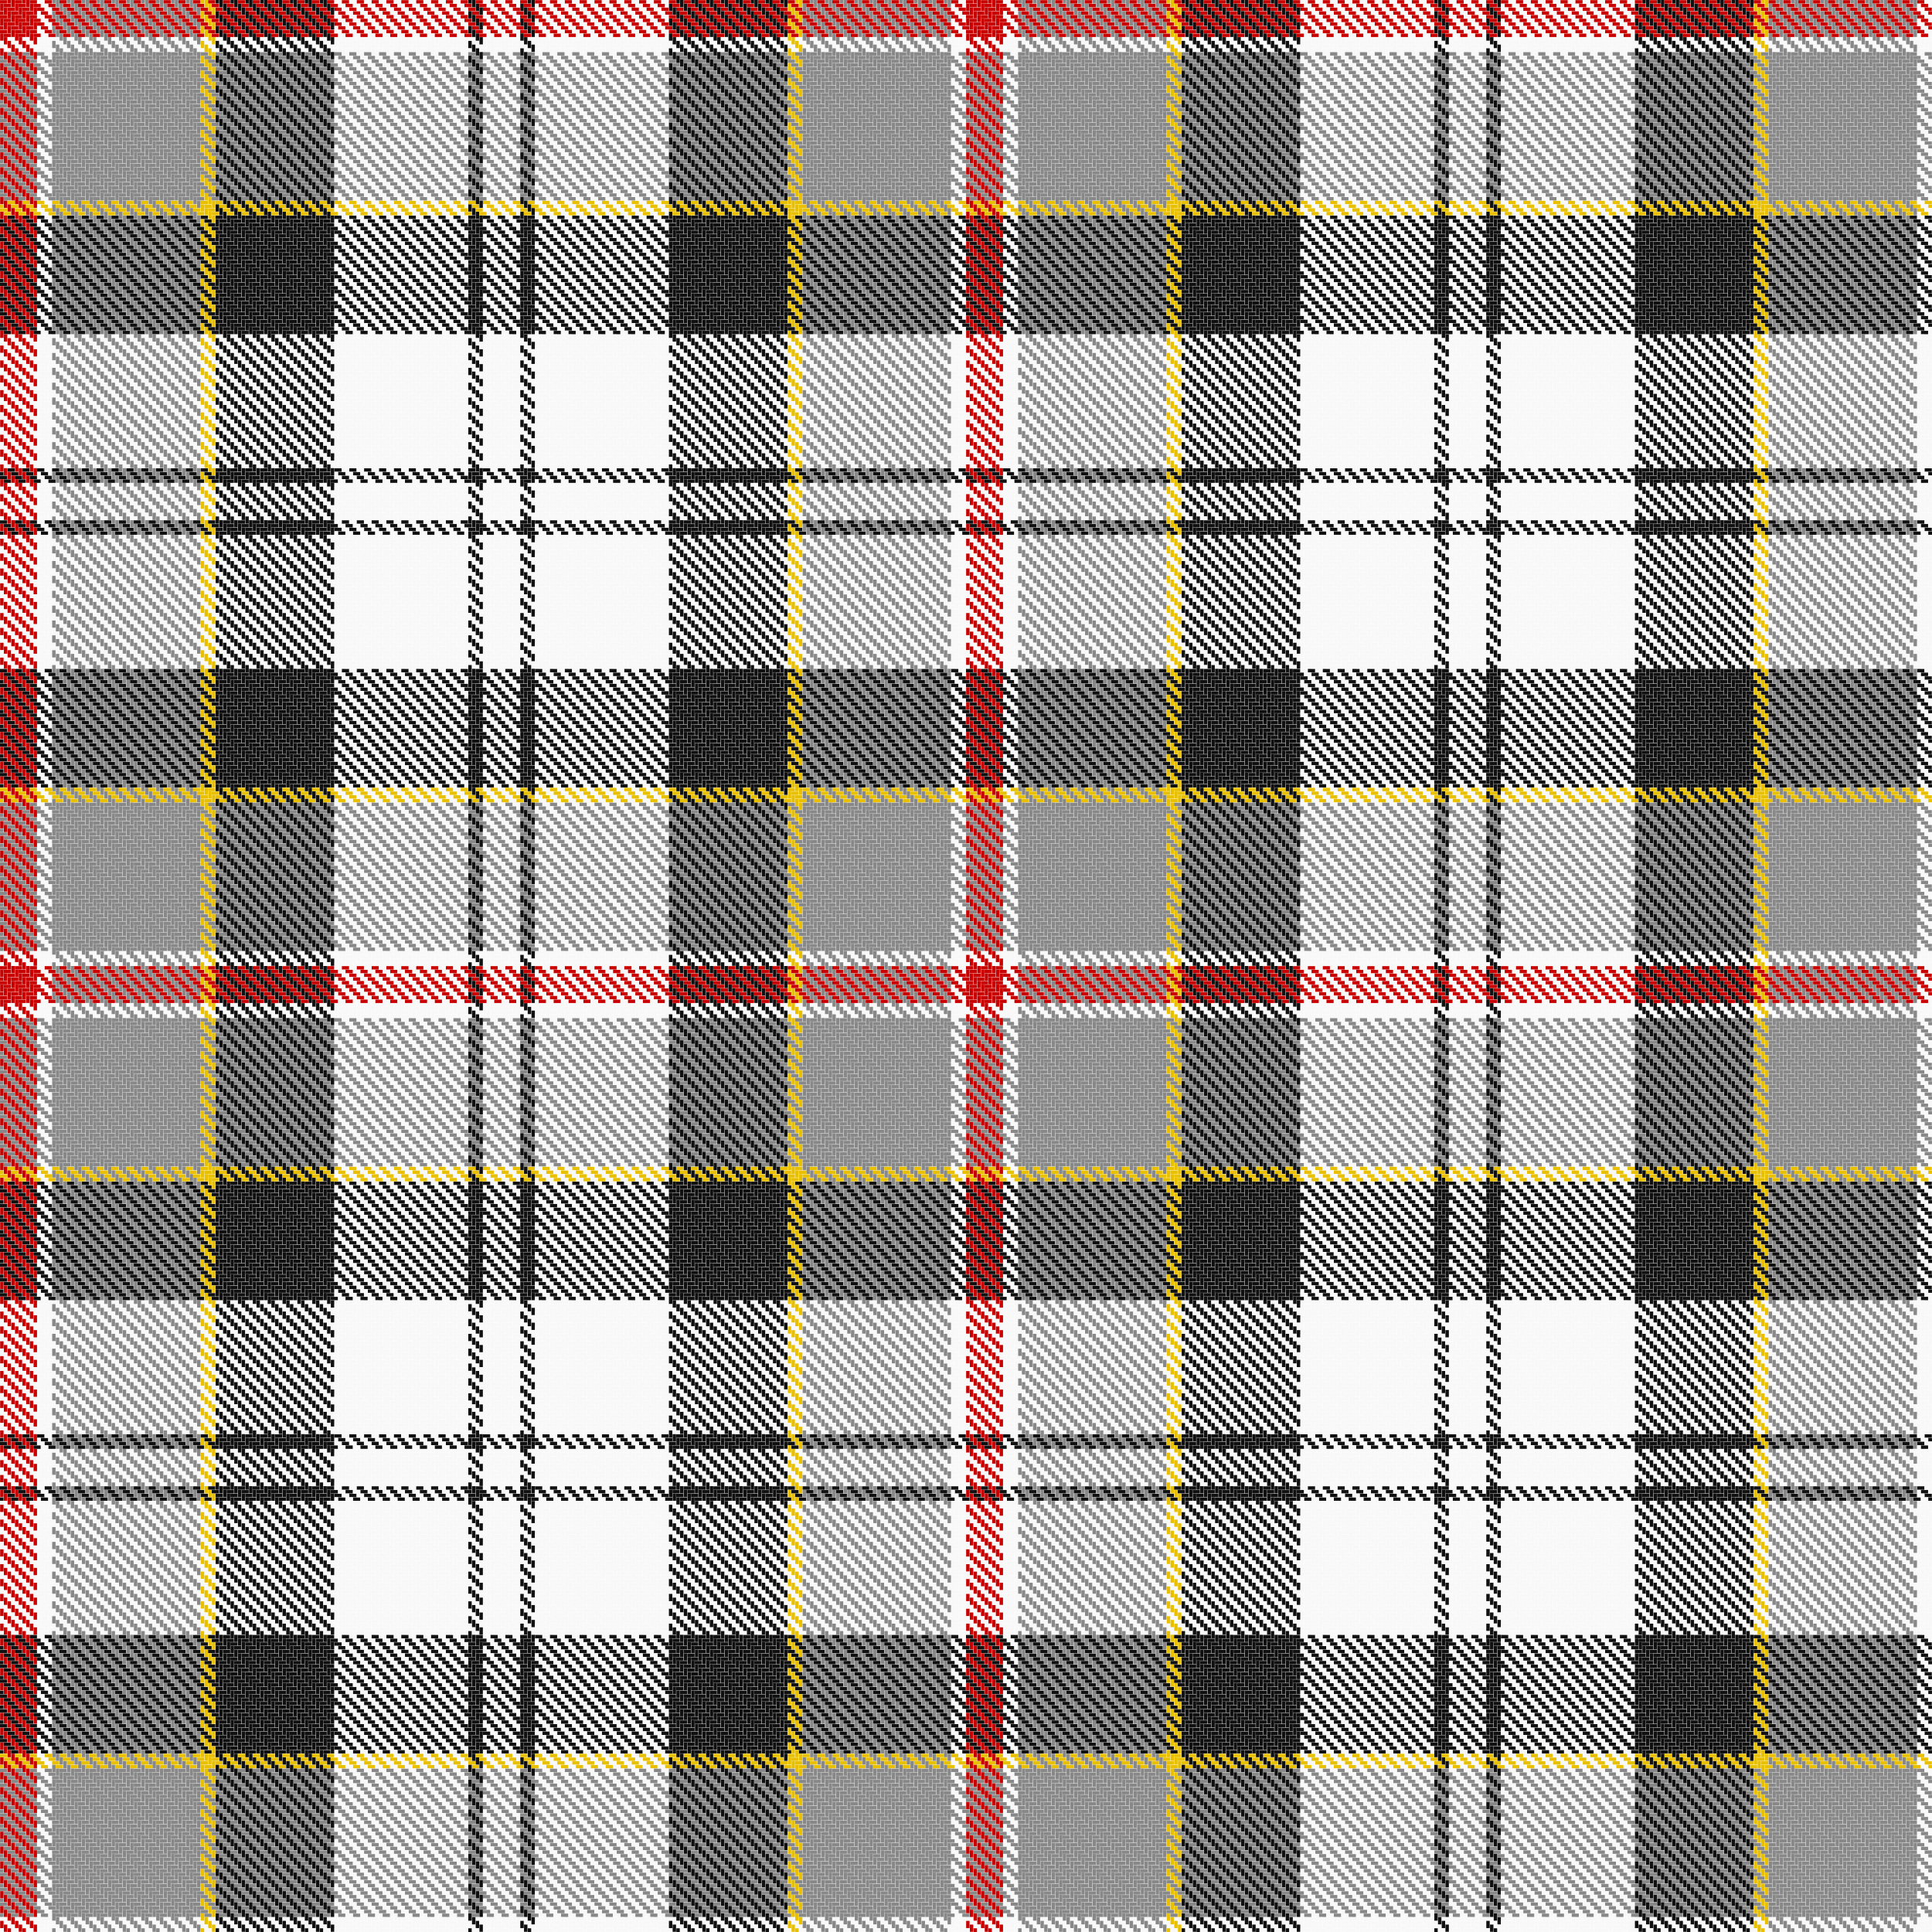 <?xml version="1.0" encoding="utf-8"?>
<!DOCTYPE svg PUBLIC "-//W3C//DTD SVG 1.1//EN" "http://www.w3.org/Graphics/SVG/1.1/DTD/svg11.dtd">
<svg version="1.1" id="svg1" xmlns="http://www.w3.org/2000/svg" x="0" y="0" height="1040" width="1040" viewBox="0 0 1040 1040">
<style>
#svg1 {
    background-color: black;
}
#horizontal-rows line,
#vertical-cols line {
    fill: none;
    stroke-dasharray: 3.9, 4.1;
    stroke-width: 1.85;
}
.c0 {
    stroke: #C80000;
}

.c1 {
    stroke: #F8F8F8;
}

.c2 {
    stroke: #888888;
}

.c3 {
    stroke: #E8C000;
}

.c4 {
    stroke: #101010;
}

.hor-0 {
    stroke-dashoffset: 8; /* was 0 */
}

.vert-0 {
    stroke-dashoffset: 6; /* was 4 */
}

.hor-1 {
    stroke-dashoffset: 6; /* was 2 */
}

.vert-1 {
    stroke-dashoffset: 4; /* was 6 */
}

.hor-2 {
    stroke-dashoffset: 4; /* was 4 */
}

.vert-2 {
    stroke-dashoffset: 2; /* was 8 */
}

.hor-3 {
    stroke-dashoffset: 2; /* was 6 */
}

.vert-3 {
    stroke-dashoffset: 0; /* was 10 then 8 */
}

</style>
<g id="horizontal-rows" x="0" y="0">
    <line class="c0 hor-0" x1="0" y1="1" x2="1040" y2="1"/>
    <line class="c0 hor-1" x1="0" y1="3" x2="1040" y2="3"/>
    <line class="c0 hor-2" x1="0" y1="5" x2="1040" y2="5"/>
    <line class="c0 hor-3" x1="0" y1="7" x2="1040" y2="7"/>
    <line class="c0 hor-0" x1="0" y1="9" x2="1040" y2="9"/>
    <line class="c0 hor-1" x1="0" y1="11" x2="1040" y2="11"/>
    <line class="c0 hor-2" x1="0" y1="13" x2="1040" y2="13"/>
    <line class="c0 hor-3" x1="0" y1="15" x2="1040" y2="15"/>
    <line class="c0 hor-0" x1="0" y1="17" x2="1040" y2="17"/>
    <line class="c0 hor-1" x1="0" y1="19" x2="1040" y2="19"/>
    <line class="c1 hor-2" x1="0" y1="21" x2="1040" y2="21"/>
    <line class="c1 hor-3" x1="0" y1="23" x2="1040" y2="23"/>
    <line class="c1 hor-0" x1="0" y1="25" x2="1040" y2="25"/>
    <line class="c1 hor-1" x1="0" y1="27" x2="1040" y2="27"/>
    <line class="c2 hor-2" x1="0" y1="29" x2="1040" y2="29"/>
    <line class="c2 hor-3" x1="0" y1="31" x2="1040" y2="31"/>
    <line class="c2 hor-0" x1="0" y1="33" x2="1040" y2="33"/>
    <line class="c2 hor-1" x1="0" y1="35" x2="1040" y2="35"/>
    <line class="c2 hor-2" x1="0" y1="37" x2="1040" y2="37"/>
    <line class="c2 hor-3" x1="0" y1="39" x2="1040" y2="39"/>
    <line class="c2 hor-0" x1="0" y1="41" x2="1040" y2="41"/>
    <line class="c2 hor-1" x1="0" y1="43" x2="1040" y2="43"/>
    <line class="c2 hor-2" x1="0" y1="45" x2="1040" y2="45"/>
    <line class="c2 hor-3" x1="0" y1="47" x2="1040" y2="47"/>
    <line class="c2 hor-0" x1="0" y1="49" x2="1040" y2="49"/>
    <line class="c2 hor-1" x1="0" y1="51" x2="1040" y2="51"/>
    <line class="c2 hor-2" x1="0" y1="53" x2="1040" y2="53"/>
    <line class="c2 hor-3" x1="0" y1="55" x2="1040" y2="55"/>
    <line class="c2 hor-0" x1="0" y1="57" x2="1040" y2="57"/>
    <line class="c2 hor-1" x1="0" y1="59" x2="1040" y2="59"/>
    <line class="c2 hor-2" x1="0" y1="61" x2="1040" y2="61"/>
    <line class="c2 hor-3" x1="0" y1="63" x2="1040" y2="63"/>
    <line class="c2 hor-0" x1="0" y1="65" x2="1040" y2="65"/>
    <line class="c2 hor-1" x1="0" y1="67" x2="1040" y2="67"/>
    <line class="c2 hor-2" x1="0" y1="69" x2="1040" y2="69"/>
    <line class="c2 hor-3" x1="0" y1="71" x2="1040" y2="71"/>
    <line class="c2 hor-0" x1="0" y1="73" x2="1040" y2="73"/>
    <line class="c2 hor-1" x1="0" y1="75" x2="1040" y2="75"/>
    <line class="c2 hor-2" x1="0" y1="77" x2="1040" y2="77"/>
    <line class="c2 hor-3" x1="0" y1="79" x2="1040" y2="79"/>
    <line class="c2 hor-0" x1="0" y1="81" x2="1040" y2="81"/>
    <line class="c2 hor-1" x1="0" y1="83" x2="1040" y2="83"/>
    <line class="c2 hor-2" x1="0" y1="85" x2="1040" y2="85"/>
    <line class="c2 hor-3" x1="0" y1="87" x2="1040" y2="87"/>
    <line class="c2 hor-0" x1="0" y1="89" x2="1040" y2="89"/>
    <line class="c2 hor-1" x1="0" y1="91" x2="1040" y2="91"/>
    <line class="c2 hor-2" x1="0" y1="93" x2="1040" y2="93"/>
    <line class="c2 hor-3" x1="0" y1="95" x2="1040" y2="95"/>
    <line class="c2 hor-0" x1="0" y1="97" x2="1040" y2="97"/>
    <line class="c2 hor-1" x1="0" y1="99" x2="1040" y2="99"/>
    <line class="c2 hor-2" x1="0" y1="101" x2="1040" y2="101"/>
    <line class="c2 hor-3" x1="0" y1="103" x2="1040" y2="103"/>
    <line class="c2 hor-0" x1="0" y1="105" x2="1040" y2="105"/>
    <line class="c2 hor-1" x1="0" y1="107" x2="1040" y2="107"/>
    <line class="c3 hor-2" x1="0" y1="109" x2="1040" y2="109"/>
    <line class="c3 hor-3" x1="0" y1="111" x2="1040" y2="111"/>
    <line class="c3 hor-0" x1="0" y1="113" x2="1040" y2="113"/>
    <line class="c3 hor-1" x1="0" y1="115" x2="1040" y2="115"/>
    <line class="c4 hor-2" x1="0" y1="117" x2="1040" y2="117"/>
    <line class="c4 hor-3" x1="0" y1="119" x2="1040" y2="119"/>
    <line class="c4 hor-0" x1="0" y1="121" x2="1040" y2="121"/>
    <line class="c4 hor-1" x1="0" y1="123" x2="1040" y2="123"/>
    <line class="c4 hor-2" x1="0" y1="125" x2="1040" y2="125"/>
    <line class="c4 hor-3" x1="0" y1="127" x2="1040" y2="127"/>
    <line class="c4 hor-0" x1="0" y1="129" x2="1040" y2="129"/>
    <line class="c4 hor-1" x1="0" y1="131" x2="1040" y2="131"/>
    <line class="c4 hor-2" x1="0" y1="133" x2="1040" y2="133"/>
    <line class="c4 hor-3" x1="0" y1="135" x2="1040" y2="135"/>
    <line class="c4 hor-0" x1="0" y1="137" x2="1040" y2="137"/>
    <line class="c4 hor-1" x1="0" y1="139" x2="1040" y2="139"/>
    <line class="c4 hor-2" x1="0" y1="141" x2="1040" y2="141"/>
    <line class="c4 hor-3" x1="0" y1="143" x2="1040" y2="143"/>
    <line class="c4 hor-0" x1="0" y1="145" x2="1040" y2="145"/>
    <line class="c4 hor-1" x1="0" y1="147" x2="1040" y2="147"/>
    <line class="c4 hor-2" x1="0" y1="149" x2="1040" y2="149"/>
    <line class="c4 hor-3" x1="0" y1="151" x2="1040" y2="151"/>
    <line class="c4 hor-0" x1="0" y1="153" x2="1040" y2="153"/>
    <line class="c4 hor-1" x1="0" y1="155" x2="1040" y2="155"/>
    <line class="c4 hor-2" x1="0" y1="157" x2="1040" y2="157"/>
    <line class="c4 hor-3" x1="0" y1="159" x2="1040" y2="159"/>
    <line class="c4 hor-0" x1="0" y1="161" x2="1040" y2="161"/>
    <line class="c4 hor-1" x1="0" y1="163" x2="1040" y2="163"/>
    <line class="c4 hor-2" x1="0" y1="165" x2="1040" y2="165"/>
    <line class="c4 hor-3" x1="0" y1="167" x2="1040" y2="167"/>
    <line class="c4 hor-0" x1="0" y1="169" x2="1040" y2="169"/>
    <line class="c4 hor-1" x1="0" y1="171" x2="1040" y2="171"/>
    <line class="c4 hor-2" x1="0" y1="173" x2="1040" y2="173"/>
    <line class="c4 hor-3" x1="0" y1="175" x2="1040" y2="175"/>
    <line class="c4 hor-0" x1="0" y1="177" x2="1040" y2="177"/>
    <line class="c4 hor-1" x1="0" y1="179" x2="1040" y2="179"/>
    <line class="c1 hor-2" x1="0" y1="181" x2="1040" y2="181"/>
    <line class="c1 hor-3" x1="0" y1="183" x2="1040" y2="183"/>
    <line class="c1 hor-0" x1="0" y1="185" x2="1040" y2="185"/>
    <line class="c1 hor-1" x1="0" y1="187" x2="1040" y2="187"/>
    <line class="c1 hor-2" x1="0" y1="189" x2="1040" y2="189"/>
    <line class="c1 hor-3" x1="0" y1="191" x2="1040" y2="191"/>
    <line class="c1 hor-0" x1="0" y1="193" x2="1040" y2="193"/>
    <line class="c1 hor-1" x1="0" y1="195" x2="1040" y2="195"/>
    <line class="c1 hor-2" x1="0" y1="197" x2="1040" y2="197"/>
    <line class="c1 hor-3" x1="0" y1="199" x2="1040" y2="199"/>
    <line class="c1 hor-0" x1="0" y1="201" x2="1040" y2="201"/>
    <line class="c1 hor-1" x1="0" y1="203" x2="1040" y2="203"/>
    <line class="c1 hor-2" x1="0" y1="205" x2="1040" y2="205"/>
    <line class="c1 hor-3" x1="0" y1="207" x2="1040" y2="207"/>
    <line class="c1 hor-0" x1="0" y1="209" x2="1040" y2="209"/>
    <line class="c1 hor-1" x1="0" y1="211" x2="1040" y2="211"/>
    <line class="c1 hor-2" x1="0" y1="213" x2="1040" y2="213"/>
    <line class="c1 hor-3" x1="0" y1="215" x2="1040" y2="215"/>
    <line class="c1 hor-0" x1="0" y1="217" x2="1040" y2="217"/>
    <line class="c1 hor-1" x1="0" y1="219" x2="1040" y2="219"/>
    <line class="c1 hor-2" x1="0" y1="221" x2="1040" y2="221"/>
    <line class="c1 hor-3" x1="0" y1="223" x2="1040" y2="223"/>
    <line class="c1 hor-0" x1="0" y1="225" x2="1040" y2="225"/>
    <line class="c1 hor-1" x1="0" y1="227" x2="1040" y2="227"/>
    <line class="c1 hor-2" x1="0" y1="229" x2="1040" y2="229"/>
    <line class="c1 hor-3" x1="0" y1="231" x2="1040" y2="231"/>
    <line class="c1 hor-0" x1="0" y1="233" x2="1040" y2="233"/>
    <line class="c1 hor-1" x1="0" y1="235" x2="1040" y2="235"/>
    <line class="c1 hor-2" x1="0" y1="237" x2="1040" y2="237"/>
    <line class="c1 hor-3" x1="0" y1="239" x2="1040" y2="239"/>
    <line class="c1 hor-0" x1="0" y1="241" x2="1040" y2="241"/>
    <line class="c1 hor-1" x1="0" y1="243" x2="1040" y2="243"/>
    <line class="c1 hor-2" x1="0" y1="245" x2="1040" y2="245"/>
    <line class="c1 hor-3" x1="0" y1="247" x2="1040" y2="247"/>
    <line class="c1 hor-0" x1="0" y1="249" x2="1040" y2="249"/>
    <line class="c1 hor-1" x1="0" y1="251" x2="1040" y2="251"/>
    <line class="c4 hor-2" x1="0" y1="253" x2="1040" y2="253"/>
    <line class="c4 hor-3" x1="0" y1="255" x2="1040" y2="255"/>
    <line class="c4 hor-0" x1="0" y1="257" x2="1040" y2="257"/>
    <line class="c4 hor-1" x1="0" y1="259" x2="1040" y2="259"/>
    <line class="c1 hor-2" x1="0" y1="261" x2="1040" y2="261"/>
    <line class="c1 hor-3" x1="0" y1="263" x2="1040" y2="263"/>
    <line class="c1 hor-0" x1="0" y1="265" x2="1040" y2="265"/>
    <line class="c1 hor-1" x1="0" y1="267" x2="1040" y2="267"/>
    <line class="c1 hor-2" x1="0" y1="269" x2="1040" y2="269"/>
    <line class="c1 hor-3" x1="0" y1="271" x2="1040" y2="271"/>
    <line class="c1 hor-0" x1="0" y1="273" x2="1040" y2="273"/>
    <line class="c1 hor-1" x1="0" y1="275" x2="1040" y2="275"/>
    <line class="c1 hor-2" x1="0" y1="277" x2="1040" y2="277"/>
    <line class="c1 hor-3" x1="0" y1="279" x2="1040" y2="279"/>
    <line class="c4 hor-0" x1="0" y1="281" x2="1040" y2="281"/>
    <line class="c4 hor-1" x1="0" y1="283" x2="1040" y2="283"/>
    <line class="c4 hor-2" x1="0" y1="285" x2="1040" y2="285"/>
    <line class="c4 hor-3" x1="0" y1="287" x2="1040" y2="287"/>
    <line class="c1 hor-0" x1="0" y1="289" x2="1040" y2="289"/>
    <line class="c1 hor-1" x1="0" y1="291" x2="1040" y2="291"/>
    <line class="c1 hor-2" x1="0" y1="293" x2="1040" y2="293"/>
    <line class="c1 hor-3" x1="0" y1="295" x2="1040" y2="295"/>
    <line class="c1 hor-0" x1="0" y1="297" x2="1040" y2="297"/>
    <line class="c1 hor-1" x1="0" y1="299" x2="1040" y2="299"/>
    <line class="c1 hor-2" x1="0" y1="301" x2="1040" y2="301"/>
    <line class="c1 hor-3" x1="0" y1="303" x2="1040" y2="303"/>
    <line class="c1 hor-0" x1="0" y1="305" x2="1040" y2="305"/>
    <line class="c1 hor-1" x1="0" y1="307" x2="1040" y2="307"/>
    <line class="c1 hor-2" x1="0" y1="309" x2="1040" y2="309"/>
    <line class="c1 hor-3" x1="0" y1="311" x2="1040" y2="311"/>
    <line class="c1 hor-0" x1="0" y1="313" x2="1040" y2="313"/>
    <line class="c1 hor-1" x1="0" y1="315" x2="1040" y2="315"/>
    <line class="c1 hor-2" x1="0" y1="317" x2="1040" y2="317"/>
    <line class="c1 hor-3" x1="0" y1="319" x2="1040" y2="319"/>
    <line class="c1 hor-0" x1="0" y1="321" x2="1040" y2="321"/>
    <line class="c1 hor-1" x1="0" y1="323" x2="1040" y2="323"/>
    <line class="c1 hor-2" x1="0" y1="325" x2="1040" y2="325"/>
    <line class="c1 hor-3" x1="0" y1="327" x2="1040" y2="327"/>
    <line class="c1 hor-0" x1="0" y1="329" x2="1040" y2="329"/>
    <line class="c1 hor-1" x1="0" y1="331" x2="1040" y2="331"/>
    <line class="c1 hor-2" x1="0" y1="333" x2="1040" y2="333"/>
    <line class="c1 hor-3" x1="0" y1="335" x2="1040" y2="335"/>
    <line class="c1 hor-0" x1="0" y1="337" x2="1040" y2="337"/>
    <line class="c1 hor-1" x1="0" y1="339" x2="1040" y2="339"/>
    <line class="c1 hor-2" x1="0" y1="341" x2="1040" y2="341"/>
    <line class="c1 hor-3" x1="0" y1="343" x2="1040" y2="343"/>
    <line class="c1 hor-0" x1="0" y1="345" x2="1040" y2="345"/>
    <line class="c1 hor-1" x1="0" y1="347" x2="1040" y2="347"/>
    <line class="c1 hor-2" x1="0" y1="349" x2="1040" y2="349"/>
    <line class="c1 hor-3" x1="0" y1="351" x2="1040" y2="351"/>
    <line class="c1 hor-0" x1="0" y1="353" x2="1040" y2="353"/>
    <line class="c1 hor-1" x1="0" y1="355" x2="1040" y2="355"/>
    <line class="c1 hor-2" x1="0" y1="357" x2="1040" y2="357"/>
    <line class="c1 hor-3" x1="0" y1="359" x2="1040" y2="359"/>
    <line class="c4 hor-0" x1="0" y1="361" x2="1040" y2="361"/>
    <line class="c4 hor-1" x1="0" y1="363" x2="1040" y2="363"/>
    <line class="c4 hor-2" x1="0" y1="365" x2="1040" y2="365"/>
    <line class="c4 hor-3" x1="0" y1="367" x2="1040" y2="367"/>
    <line class="c4 hor-0" x1="0" y1="369" x2="1040" y2="369"/>
    <line class="c4 hor-1" x1="0" y1="371" x2="1040" y2="371"/>
    <line class="c4 hor-2" x1="0" y1="373" x2="1040" y2="373"/>
    <line class="c4 hor-3" x1="0" y1="375" x2="1040" y2="375"/>
    <line class="c4 hor-0" x1="0" y1="377" x2="1040" y2="377"/>
    <line class="c4 hor-1" x1="0" y1="379" x2="1040" y2="379"/>
    <line class="c4 hor-2" x1="0" y1="381" x2="1040" y2="381"/>
    <line class="c4 hor-3" x1="0" y1="383" x2="1040" y2="383"/>
    <line class="c4 hor-0" x1="0" y1="385" x2="1040" y2="385"/>
    <line class="c4 hor-1" x1="0" y1="387" x2="1040" y2="387"/>
    <line class="c4 hor-2" x1="0" y1="389" x2="1040" y2="389"/>
    <line class="c4 hor-3" x1="0" y1="391" x2="1040" y2="391"/>
    <line class="c4 hor-0" x1="0" y1="393" x2="1040" y2="393"/>
    <line class="c4 hor-1" x1="0" y1="395" x2="1040" y2="395"/>
    <line class="c4 hor-2" x1="0" y1="397" x2="1040" y2="397"/>
    <line class="c4 hor-3" x1="0" y1="399" x2="1040" y2="399"/>
    <line class="c4 hor-0" x1="0" y1="401" x2="1040" y2="401"/>
    <line class="c4 hor-1" x1="0" y1="403" x2="1040" y2="403"/>
    <line class="c4 hor-2" x1="0" y1="405" x2="1040" y2="405"/>
    <line class="c4 hor-3" x1="0" y1="407" x2="1040" y2="407"/>
    <line class="c4 hor-0" x1="0" y1="409" x2="1040" y2="409"/>
    <line class="c4 hor-1" x1="0" y1="411" x2="1040" y2="411"/>
    <line class="c4 hor-2" x1="0" y1="413" x2="1040" y2="413"/>
    <line class="c4 hor-3" x1="0" y1="415" x2="1040" y2="415"/>
    <line class="c4 hor-0" x1="0" y1="417" x2="1040" y2="417"/>
    <line class="c4 hor-1" x1="0" y1="419" x2="1040" y2="419"/>
    <line class="c4 hor-2" x1="0" y1="421" x2="1040" y2="421"/>
    <line class="c4 hor-3" x1="0" y1="423" x2="1040" y2="423"/>
    <line class="c3 hor-0" x1="0" y1="425" x2="1040" y2="425"/>
    <line class="c3 hor-1" x1="0" y1="427" x2="1040" y2="427"/>
    <line class="c3 hor-2" x1="0" y1="429" x2="1040" y2="429"/>
    <line class="c3 hor-3" x1="0" y1="431" x2="1040" y2="431"/>
    <line class="c2 hor-0" x1="0" y1="433" x2="1040" y2="433"/>
    <line class="c2 hor-1" x1="0" y1="435" x2="1040" y2="435"/>
    <line class="c2 hor-2" x1="0" y1="437" x2="1040" y2="437"/>
    <line class="c2 hor-3" x1="0" y1="439" x2="1040" y2="439"/>
    <line class="c2 hor-0" x1="0" y1="441" x2="1040" y2="441"/>
    <line class="c2 hor-1" x1="0" y1="443" x2="1040" y2="443"/>
    <line class="c2 hor-2" x1="0" y1="445" x2="1040" y2="445"/>
    <line class="c2 hor-3" x1="0" y1="447" x2="1040" y2="447"/>
    <line class="c2 hor-0" x1="0" y1="449" x2="1040" y2="449"/>
    <line class="c2 hor-1" x1="0" y1="451" x2="1040" y2="451"/>
    <line class="c2 hor-2" x1="0" y1="453" x2="1040" y2="453"/>
    <line class="c2 hor-3" x1="0" y1="455" x2="1040" y2="455"/>
    <line class="c2 hor-0" x1="0" y1="457" x2="1040" y2="457"/>
    <line class="c2 hor-1" x1="0" y1="459" x2="1040" y2="459"/>
    <line class="c2 hor-2" x1="0" y1="461" x2="1040" y2="461"/>
    <line class="c2 hor-3" x1="0" y1="463" x2="1040" y2="463"/>
    <line class="c2 hor-0" x1="0" y1="465" x2="1040" y2="465"/>
    <line class="c2 hor-1" x1="0" y1="467" x2="1040" y2="467"/>
    <line class="c2 hor-2" x1="0" y1="469" x2="1040" y2="469"/>
    <line class="c2 hor-3" x1="0" y1="471" x2="1040" y2="471"/>
    <line class="c2 hor-0" x1="0" y1="473" x2="1040" y2="473"/>
    <line class="c2 hor-1" x1="0" y1="475" x2="1040" y2="475"/>
    <line class="c2 hor-2" x1="0" y1="477" x2="1040" y2="477"/>
    <line class="c2 hor-3" x1="0" y1="479" x2="1040" y2="479"/>
    <line class="c2 hor-0" x1="0" y1="481" x2="1040" y2="481"/>
    <line class="c2 hor-1" x1="0" y1="483" x2="1040" y2="483"/>
    <line class="c2 hor-2" x1="0" y1="485" x2="1040" y2="485"/>
    <line class="c2 hor-3" x1="0" y1="487" x2="1040" y2="487"/>
    <line class="c2 hor-0" x1="0" y1="489" x2="1040" y2="489"/>
    <line class="c2 hor-1" x1="0" y1="491" x2="1040" y2="491"/>
    <line class="c2 hor-2" x1="0" y1="493" x2="1040" y2="493"/>
    <line class="c2 hor-3" x1="0" y1="495" x2="1040" y2="495"/>
    <line class="c2 hor-0" x1="0" y1="497" x2="1040" y2="497"/>
    <line class="c2 hor-1" x1="0" y1="499" x2="1040" y2="499"/>
    <line class="c2 hor-2" x1="0" y1="501" x2="1040" y2="501"/>
    <line class="c2 hor-3" x1="0" y1="503" x2="1040" y2="503"/>
    <line class="c2 hor-0" x1="0" y1="505" x2="1040" y2="505"/>
    <line class="c2 hor-1" x1="0" y1="507" x2="1040" y2="507"/>
    <line class="c2 hor-2" x1="0" y1="509" x2="1040" y2="509"/>
    <line class="c2 hor-3" x1="0" y1="511" x2="1040" y2="511"/>
    <line class="c1 hor-0" x1="0" y1="513" x2="1040" y2="513"/>
    <line class="c1 hor-1" x1="0" y1="515" x2="1040" y2="515"/>
    <line class="c1 hor-2" x1="0" y1="517" x2="1040" y2="517"/>
    <line class="c1 hor-3" x1="0" y1="519" x2="1040" y2="519"/>
    <line class="c0 hor-0" x1="0" y1="521" x2="1040" y2="521"/>
    <line class="c0 hor-1" x1="0" y1="523" x2="1040" y2="523"/>
    <line class="c0 hor-2" x1="0" y1="525" x2="1040" y2="525"/>
    <line class="c0 hor-3" x1="0" y1="527" x2="1040" y2="527"/>
    <line class="c0 hor-0" x1="0" y1="529" x2="1040" y2="529"/>
    <line class="c0 hor-1" x1="0" y1="531" x2="1040" y2="531"/>
    <line class="c0 hor-2" x1="0" y1="533" x2="1040" y2="533"/>
    <line class="c0 hor-3" x1="0" y1="535" x2="1040" y2="535"/>
    <line class="c0 hor-0" x1="0" y1="537" x2="1040" y2="537"/>
    <line class="c0 hor-1" x1="0" y1="539" x2="1040" y2="539"/>
    <line class="c1 hor-2" x1="0" y1="541" x2="1040" y2="541"/>
    <line class="c1 hor-3" x1="0" y1="543" x2="1040" y2="543"/>
    <line class="c1 hor-0" x1="0" y1="545" x2="1040" y2="545"/>
    <line class="c1 hor-1" x1="0" y1="547" x2="1040" y2="547"/>
    <line class="c2 hor-2" x1="0" y1="549" x2="1040" y2="549"/>
    <line class="c2 hor-3" x1="0" y1="551" x2="1040" y2="551"/>
    <line class="c2 hor-0" x1="0" y1="553" x2="1040" y2="553"/>
    <line class="c2 hor-1" x1="0" y1="555" x2="1040" y2="555"/>
    <line class="c2 hor-2" x1="0" y1="557" x2="1040" y2="557"/>
    <line class="c2 hor-3" x1="0" y1="559" x2="1040" y2="559"/>
    <line class="c2 hor-0" x1="0" y1="561" x2="1040" y2="561"/>
    <line class="c2 hor-1" x1="0" y1="563" x2="1040" y2="563"/>
    <line class="c2 hor-2" x1="0" y1="565" x2="1040" y2="565"/>
    <line class="c2 hor-3" x1="0" y1="567" x2="1040" y2="567"/>
    <line class="c2 hor-0" x1="0" y1="569" x2="1040" y2="569"/>
    <line class="c2 hor-1" x1="0" y1="571" x2="1040" y2="571"/>
    <line class="c2 hor-2" x1="0" y1="573" x2="1040" y2="573"/>
    <line class="c2 hor-3" x1="0" y1="575" x2="1040" y2="575"/>
    <line class="c2 hor-0" x1="0" y1="577" x2="1040" y2="577"/>
    <line class="c2 hor-1" x1="0" y1="579" x2="1040" y2="579"/>
    <line class="c2 hor-2" x1="0" y1="581" x2="1040" y2="581"/>
    <line class="c2 hor-3" x1="0" y1="583" x2="1040" y2="583"/>
    <line class="c2 hor-0" x1="0" y1="585" x2="1040" y2="585"/>
    <line class="c2 hor-1" x1="0" y1="587" x2="1040" y2="587"/>
    <line class="c2 hor-2" x1="0" y1="589" x2="1040" y2="589"/>
    <line class="c2 hor-3" x1="0" y1="591" x2="1040" y2="591"/>
    <line class="c2 hor-0" x1="0" y1="593" x2="1040" y2="593"/>
    <line class="c2 hor-1" x1="0" y1="595" x2="1040" y2="595"/>
    <line class="c2 hor-2" x1="0" y1="597" x2="1040" y2="597"/>
    <line class="c2 hor-3" x1="0" y1="599" x2="1040" y2="599"/>
    <line class="c2 hor-0" x1="0" y1="601" x2="1040" y2="601"/>
    <line class="c2 hor-1" x1="0" y1="603" x2="1040" y2="603"/>
    <line class="c2 hor-2" x1="0" y1="605" x2="1040" y2="605"/>
    <line class="c2 hor-3" x1="0" y1="607" x2="1040" y2="607"/>
    <line class="c2 hor-0" x1="0" y1="609" x2="1040" y2="609"/>
    <line class="c2 hor-1" x1="0" y1="611" x2="1040" y2="611"/>
    <line class="c2 hor-2" x1="0" y1="613" x2="1040" y2="613"/>
    <line class="c2 hor-3" x1="0" y1="615" x2="1040" y2="615"/>
    <line class="c2 hor-0" x1="0" y1="617" x2="1040" y2="617"/>
    <line class="c2 hor-1" x1="0" y1="619" x2="1040" y2="619"/>
    <line class="c2 hor-2" x1="0" y1="621" x2="1040" y2="621"/>
    <line class="c2 hor-3" x1="0" y1="623" x2="1040" y2="623"/>
    <line class="c2 hor-0" x1="0" y1="625" x2="1040" y2="625"/>
    <line class="c2 hor-1" x1="0" y1="627" x2="1040" y2="627"/>
    <line class="c3 hor-2" x1="0" y1="629" x2="1040" y2="629"/>
    <line class="c3 hor-3" x1="0" y1="631" x2="1040" y2="631"/>
    <line class="c3 hor-0" x1="0" y1="633" x2="1040" y2="633"/>
    <line class="c3 hor-1" x1="0" y1="635" x2="1040" y2="635"/>
    <line class="c4 hor-2" x1="0" y1="637" x2="1040" y2="637"/>
    <line class="c4 hor-3" x1="0" y1="639" x2="1040" y2="639"/>
    <line class="c4 hor-0" x1="0" y1="641" x2="1040" y2="641"/>
    <line class="c4 hor-1" x1="0" y1="643" x2="1040" y2="643"/>
    <line class="c4 hor-2" x1="0" y1="645" x2="1040" y2="645"/>
    <line class="c4 hor-3" x1="0" y1="647" x2="1040" y2="647"/>
    <line class="c4 hor-0" x1="0" y1="649" x2="1040" y2="649"/>
    <line class="c4 hor-1" x1="0" y1="651" x2="1040" y2="651"/>
    <line class="c4 hor-2" x1="0" y1="653" x2="1040" y2="653"/>
    <line class="c4 hor-3" x1="0" y1="655" x2="1040" y2="655"/>
    <line class="c4 hor-0" x1="0" y1="657" x2="1040" y2="657"/>
    <line class="c4 hor-1" x1="0" y1="659" x2="1040" y2="659"/>
    <line class="c4 hor-2" x1="0" y1="661" x2="1040" y2="661"/>
    <line class="c4 hor-3" x1="0" y1="663" x2="1040" y2="663"/>
    <line class="c4 hor-0" x1="0" y1="665" x2="1040" y2="665"/>
    <line class="c4 hor-1" x1="0" y1="667" x2="1040" y2="667"/>
    <line class="c4 hor-2" x1="0" y1="669" x2="1040" y2="669"/>
    <line class="c4 hor-3" x1="0" y1="671" x2="1040" y2="671"/>
    <line class="c4 hor-0" x1="0" y1="673" x2="1040" y2="673"/>
    <line class="c4 hor-1" x1="0" y1="675" x2="1040" y2="675"/>
    <line class="c4 hor-2" x1="0" y1="677" x2="1040" y2="677"/>
    <line class="c4 hor-3" x1="0" y1="679" x2="1040" y2="679"/>
    <line class="c4 hor-0" x1="0" y1="681" x2="1040" y2="681"/>
    <line class="c4 hor-1" x1="0" y1="683" x2="1040" y2="683"/>
    <line class="c4 hor-2" x1="0" y1="685" x2="1040" y2="685"/>
    <line class="c4 hor-3" x1="0" y1="687" x2="1040" y2="687"/>
    <line class="c4 hor-0" x1="0" y1="689" x2="1040" y2="689"/>
    <line class="c4 hor-1" x1="0" y1="691" x2="1040" y2="691"/>
    <line class="c4 hor-2" x1="0" y1="693" x2="1040" y2="693"/>
    <line class="c4 hor-3" x1="0" y1="695" x2="1040" y2="695"/>
    <line class="c4 hor-0" x1="0" y1="697" x2="1040" y2="697"/>
    <line class="c4 hor-1" x1="0" y1="699" x2="1040" y2="699"/>
    <line class="c1 hor-2" x1="0" y1="701" x2="1040" y2="701"/>
    <line class="c1 hor-3" x1="0" y1="703" x2="1040" y2="703"/>
    <line class="c1 hor-0" x1="0" y1="705" x2="1040" y2="705"/>
    <line class="c1 hor-1" x1="0" y1="707" x2="1040" y2="707"/>
    <line class="c1 hor-2" x1="0" y1="709" x2="1040" y2="709"/>
    <line class="c1 hor-3" x1="0" y1="711" x2="1040" y2="711"/>
    <line class="c1 hor-0" x1="0" y1="713" x2="1040" y2="713"/>
    <line class="c1 hor-1" x1="0" y1="715" x2="1040" y2="715"/>
    <line class="c1 hor-2" x1="0" y1="717" x2="1040" y2="717"/>
    <line class="c1 hor-3" x1="0" y1="719" x2="1040" y2="719"/>
    <line class="c1 hor-0" x1="0" y1="721" x2="1040" y2="721"/>
    <line class="c1 hor-1" x1="0" y1="723" x2="1040" y2="723"/>
    <line class="c1 hor-2" x1="0" y1="725" x2="1040" y2="725"/>
    <line class="c1 hor-3" x1="0" y1="727" x2="1040" y2="727"/>
    <line class="c1 hor-0" x1="0" y1="729" x2="1040" y2="729"/>
    <line class="c1 hor-1" x1="0" y1="731" x2="1040" y2="731"/>
    <line class="c1 hor-2" x1="0" y1="733" x2="1040" y2="733"/>
    <line class="c1 hor-3" x1="0" y1="735" x2="1040" y2="735"/>
    <line class="c1 hor-0" x1="0" y1="737" x2="1040" y2="737"/>
    <line class="c1 hor-1" x1="0" y1="739" x2="1040" y2="739"/>
    <line class="c1 hor-2" x1="0" y1="741" x2="1040" y2="741"/>
    <line class="c1 hor-3" x1="0" y1="743" x2="1040" y2="743"/>
    <line class="c1 hor-0" x1="0" y1="745" x2="1040" y2="745"/>
    <line class="c1 hor-1" x1="0" y1="747" x2="1040" y2="747"/>
    <line class="c1 hor-2" x1="0" y1="749" x2="1040" y2="749"/>
    <line class="c1 hor-3" x1="0" y1="751" x2="1040" y2="751"/>
    <line class="c1 hor-0" x1="0" y1="753" x2="1040" y2="753"/>
    <line class="c1 hor-1" x1="0" y1="755" x2="1040" y2="755"/>
    <line class="c1 hor-2" x1="0" y1="757" x2="1040" y2="757"/>
    <line class="c1 hor-3" x1="0" y1="759" x2="1040" y2="759"/>
    <line class="c1 hor-0" x1="0" y1="761" x2="1040" y2="761"/>
    <line class="c1 hor-1" x1="0" y1="763" x2="1040" y2="763"/>
    <line class="c1 hor-2" x1="0" y1="765" x2="1040" y2="765"/>
    <line class="c1 hor-3" x1="0" y1="767" x2="1040" y2="767"/>
    <line class="c1 hor-0" x1="0" y1="769" x2="1040" y2="769"/>
    <line class="c1 hor-1" x1="0" y1="771" x2="1040" y2="771"/>
    <line class="c4 hor-2" x1="0" y1="773" x2="1040" y2="773"/>
    <line class="c4 hor-3" x1="0" y1="775" x2="1040" y2="775"/>
    <line class="c4 hor-0" x1="0" y1="777" x2="1040" y2="777"/>
    <line class="c4 hor-1" x1="0" y1="779" x2="1040" y2="779"/>
    <line class="c1 hor-2" x1="0" y1="781" x2="1040" y2="781"/>
    <line class="c1 hor-3" x1="0" y1="783" x2="1040" y2="783"/>
    <line class="c1 hor-0" x1="0" y1="785" x2="1040" y2="785"/>
    <line class="c1 hor-1" x1="0" y1="787" x2="1040" y2="787"/>
    <line class="c1 hor-2" x1="0" y1="789" x2="1040" y2="789"/>
    <line class="c1 hor-3" x1="0" y1="791" x2="1040" y2="791"/>
    <line class="c1 hor-0" x1="0" y1="793" x2="1040" y2="793"/>
    <line class="c1 hor-1" x1="0" y1="795" x2="1040" y2="795"/>
    <line class="c1 hor-2" x1="0" y1="797" x2="1040" y2="797"/>
    <line class="c1 hor-3" x1="0" y1="799" x2="1040" y2="799"/>
    <line class="c4 hor-0" x1="0" y1="801" x2="1040" y2="801"/>
    <line class="c4 hor-1" x1="0" y1="803" x2="1040" y2="803"/>
    <line class="c4 hor-2" x1="0" y1="805" x2="1040" y2="805"/>
    <line class="c4 hor-3" x1="0" y1="807" x2="1040" y2="807"/>
    <line class="c1 hor-0" x1="0" y1="809" x2="1040" y2="809"/>
    <line class="c1 hor-1" x1="0" y1="811" x2="1040" y2="811"/>
    <line class="c1 hor-2" x1="0" y1="813" x2="1040" y2="813"/>
    <line class="c1 hor-3" x1="0" y1="815" x2="1040" y2="815"/>
    <line class="c1 hor-0" x1="0" y1="817" x2="1040" y2="817"/>
    <line class="c1 hor-1" x1="0" y1="819" x2="1040" y2="819"/>
    <line class="c1 hor-2" x1="0" y1="821" x2="1040" y2="821"/>
    <line class="c1 hor-3" x1="0" y1="823" x2="1040" y2="823"/>
    <line class="c1 hor-0" x1="0" y1="825" x2="1040" y2="825"/>
    <line class="c1 hor-1" x1="0" y1="827" x2="1040" y2="827"/>
    <line class="c1 hor-2" x1="0" y1="829" x2="1040" y2="829"/>
    <line class="c1 hor-3" x1="0" y1="831" x2="1040" y2="831"/>
    <line class="c1 hor-0" x1="0" y1="833" x2="1040" y2="833"/>
    <line class="c1 hor-1" x1="0" y1="835" x2="1040" y2="835"/>
    <line class="c1 hor-2" x1="0" y1="837" x2="1040" y2="837"/>
    <line class="c1 hor-3" x1="0" y1="839" x2="1040" y2="839"/>
    <line class="c1 hor-0" x1="0" y1="841" x2="1040" y2="841"/>
    <line class="c1 hor-1" x1="0" y1="843" x2="1040" y2="843"/>
    <line class="c1 hor-2" x1="0" y1="845" x2="1040" y2="845"/>
    <line class="c1 hor-3" x1="0" y1="847" x2="1040" y2="847"/>
    <line class="c1 hor-0" x1="0" y1="849" x2="1040" y2="849"/>
    <line class="c1 hor-1" x1="0" y1="851" x2="1040" y2="851"/>
    <line class="c1 hor-2" x1="0" y1="853" x2="1040" y2="853"/>
    <line class="c1 hor-3" x1="0" y1="855" x2="1040" y2="855"/>
    <line class="c1 hor-0" x1="0" y1="857" x2="1040" y2="857"/>
    <line class="c1 hor-1" x1="0" y1="859" x2="1040" y2="859"/>
    <line class="c1 hor-2" x1="0" y1="861" x2="1040" y2="861"/>
    <line class="c1 hor-3" x1="0" y1="863" x2="1040" y2="863"/>
    <line class="c1 hor-0" x1="0" y1="865" x2="1040" y2="865"/>
    <line class="c1 hor-1" x1="0" y1="867" x2="1040" y2="867"/>
    <line class="c1 hor-2" x1="0" y1="869" x2="1040" y2="869"/>
    <line class="c1 hor-3" x1="0" y1="871" x2="1040" y2="871"/>
    <line class="c1 hor-0" x1="0" y1="873" x2="1040" y2="873"/>
    <line class="c1 hor-1" x1="0" y1="875" x2="1040" y2="875"/>
    <line class="c1 hor-2" x1="0" y1="877" x2="1040" y2="877"/>
    <line class="c1 hor-3" x1="0" y1="879" x2="1040" y2="879"/>
    <line class="c4 hor-0" x1="0" y1="881" x2="1040" y2="881"/>
    <line class="c4 hor-1" x1="0" y1="883" x2="1040" y2="883"/>
    <line class="c4 hor-2" x1="0" y1="885" x2="1040" y2="885"/>
    <line class="c4 hor-3" x1="0" y1="887" x2="1040" y2="887"/>
    <line class="c4 hor-0" x1="0" y1="889" x2="1040" y2="889"/>
    <line class="c4 hor-1" x1="0" y1="891" x2="1040" y2="891"/>
    <line class="c4 hor-2" x1="0" y1="893" x2="1040" y2="893"/>
    <line class="c4 hor-3" x1="0" y1="895" x2="1040" y2="895"/>
    <line class="c4 hor-0" x1="0" y1="897" x2="1040" y2="897"/>
    <line class="c4 hor-1" x1="0" y1="899" x2="1040" y2="899"/>
    <line class="c4 hor-2" x1="0" y1="901" x2="1040" y2="901"/>
    <line class="c4 hor-3" x1="0" y1="903" x2="1040" y2="903"/>
    <line class="c4 hor-0" x1="0" y1="905" x2="1040" y2="905"/>
    <line class="c4 hor-1" x1="0" y1="907" x2="1040" y2="907"/>
    <line class="c4 hor-2" x1="0" y1="909" x2="1040" y2="909"/>
    <line class="c4 hor-3" x1="0" y1="911" x2="1040" y2="911"/>
    <line class="c4 hor-0" x1="0" y1="913" x2="1040" y2="913"/>
    <line class="c4 hor-1" x1="0" y1="915" x2="1040" y2="915"/>
    <line class="c4 hor-2" x1="0" y1="917" x2="1040" y2="917"/>
    <line class="c4 hor-3" x1="0" y1="919" x2="1040" y2="919"/>
    <line class="c4 hor-0" x1="0" y1="921" x2="1040" y2="921"/>
    <line class="c4 hor-1" x1="0" y1="923" x2="1040" y2="923"/>
    <line class="c4 hor-2" x1="0" y1="925" x2="1040" y2="925"/>
    <line class="c4 hor-3" x1="0" y1="927" x2="1040" y2="927"/>
    <line class="c4 hor-0" x1="0" y1="929" x2="1040" y2="929"/>
    <line class="c4 hor-1" x1="0" y1="931" x2="1040" y2="931"/>
    <line class="c4 hor-2" x1="0" y1="933" x2="1040" y2="933"/>
    <line class="c4 hor-3" x1="0" y1="935" x2="1040" y2="935"/>
    <line class="c4 hor-0" x1="0" y1="937" x2="1040" y2="937"/>
    <line class="c4 hor-1" x1="0" y1="939" x2="1040" y2="939"/>
    <line class="c4 hor-2" x1="0" y1="941" x2="1040" y2="941"/>
    <line class="c4 hor-3" x1="0" y1="943" x2="1040" y2="943"/>
    <line class="c3 hor-0" x1="0" y1="945" x2="1040" y2="945"/>
    <line class="c3 hor-1" x1="0" y1="947" x2="1040" y2="947"/>
    <line class="c3 hor-2" x1="0" y1="949" x2="1040" y2="949"/>
    <line class="c3 hor-3" x1="0" y1="951" x2="1040" y2="951"/>
    <line class="c2 hor-0" x1="0" y1="953" x2="1040" y2="953"/>
    <line class="c2 hor-1" x1="0" y1="955" x2="1040" y2="955"/>
    <line class="c2 hor-2" x1="0" y1="957" x2="1040" y2="957"/>
    <line class="c2 hor-3" x1="0" y1="959" x2="1040" y2="959"/>
    <line class="c2 hor-0" x1="0" y1="961" x2="1040" y2="961"/>
    <line class="c2 hor-1" x1="0" y1="963" x2="1040" y2="963"/>
    <line class="c2 hor-2" x1="0" y1="965" x2="1040" y2="965"/>
    <line class="c2 hor-3" x1="0" y1="967" x2="1040" y2="967"/>
    <line class="c2 hor-0" x1="0" y1="969" x2="1040" y2="969"/>
    <line class="c2 hor-1" x1="0" y1="971" x2="1040" y2="971"/>
    <line class="c2 hor-2" x1="0" y1="973" x2="1040" y2="973"/>
    <line class="c2 hor-3" x1="0" y1="975" x2="1040" y2="975"/>
    <line class="c2 hor-0" x1="0" y1="977" x2="1040" y2="977"/>
    <line class="c2 hor-1" x1="0" y1="979" x2="1040" y2="979"/>
    <line class="c2 hor-2" x1="0" y1="981" x2="1040" y2="981"/>
    <line class="c2 hor-3" x1="0" y1="983" x2="1040" y2="983"/>
    <line class="c2 hor-0" x1="0" y1="985" x2="1040" y2="985"/>
    <line class="c2 hor-1" x1="0" y1="987" x2="1040" y2="987"/>
    <line class="c2 hor-2" x1="0" y1="989" x2="1040" y2="989"/>
    <line class="c2 hor-3" x1="0" y1="991" x2="1040" y2="991"/>
    <line class="c2 hor-0" x1="0" y1="993" x2="1040" y2="993"/>
    <line class="c2 hor-1" x1="0" y1="995" x2="1040" y2="995"/>
    <line class="c2 hor-2" x1="0" y1="997" x2="1040" y2="997"/>
    <line class="c2 hor-3" x1="0" y1="999" x2="1040" y2="999"/>
    <line class="c2 hor-0" x1="0" y1="1001" x2="1040" y2="1001"/>
    <line class="c2 hor-1" x1="0" y1="1003" x2="1040" y2="1003"/>
    <line class="c2 hor-2" x1="0" y1="1005" x2="1040" y2="1005"/>
    <line class="c2 hor-3" x1="0" y1="1007" x2="1040" y2="1007"/>
    <line class="c2 hor-0" x1="0" y1="1009" x2="1040" y2="1009"/>
    <line class="c2 hor-1" x1="0" y1="1011" x2="1040" y2="1011"/>
    <line class="c2 hor-2" x1="0" y1="1013" x2="1040" y2="1013"/>
    <line class="c2 hor-3" x1="0" y1="1015" x2="1040" y2="1015"/>
    <line class="c2 hor-0" x1="0" y1="1017" x2="1040" y2="1017"/>
    <line class="c2 hor-1" x1="0" y1="1019" x2="1040" y2="1019"/>
    <line class="c2 hor-2" x1="0" y1="1021" x2="1040" y2="1021"/>
    <line class="c2 hor-3" x1="0" y1="1023" x2="1040" y2="1023"/>
    <line class="c2 hor-0" x1="0" y1="1025" x2="1040" y2="1025"/>
    <line class="c2 hor-1" x1="0" y1="1027" x2="1040" y2="1027"/>
    <line class="c2 hor-2" x1="0" y1="1029" x2="1040" y2="1029"/>
    <line class="c2 hor-3" x1="0" y1="1031" x2="1040" y2="1031"/>
    <line class="c1 hor-0" x1="0" y1="1033" x2="1040" y2="1033"/>
    <line class="c1 hor-1" x1="0" y1="1035" x2="1040" y2="1035"/>
    <line class="c1 hor-2" x1="0" y1="1037" x2="1040" y2="1037"/>
    <line class="c1 hor-3" x1="0" y1="1039" x2="1040" y2="1039"/>
</g>
<g id="vertical-cols" x="0" y="0">
    <line class="c0 vert-0" x1="1" y1="0" x2="1" y2="1040"/>
    <line class="c0 vert-1" x1="3" y1="0" x2="3" y2="1040"/>
    <line class="c0 vert-2" x1="5" y1="0" x2="5" y2="1040"/>
    <line class="c0 vert-3" x1="7" y1="0" x2="7" y2="1040"/>
    <line class="c0 vert-0" x1="9" y1="0" x2="9" y2="1040"/>
    <line class="c0 vert-1" x1="11" y1="0" x2="11" y2="1040"/>
    <line class="c0 vert-2" x1="13" y1="0" x2="13" y2="1040"/>
    <line class="c0 vert-3" x1="15" y1="0" x2="15" y2="1040"/>
    <line class="c0 vert-0" x1="17" y1="0" x2="17" y2="1040"/>
    <line class="c0 vert-1" x1="19" y1="0" x2="19" y2="1040"/>
    <line class="c1 vert-2" x1="21" y1="0" x2="21" y2="1040"/>
    <line class="c1 vert-3" x1="23" y1="0" x2="23" y2="1040"/>
    <line class="c1 vert-0" x1="25" y1="0" x2="25" y2="1040"/>
    <line class="c1 vert-1" x1="27" y1="0" x2="27" y2="1040"/>
    <line class="c2 vert-2" x1="29" y1="0" x2="29" y2="1040"/>
    <line class="c2 vert-3" x1="31" y1="0" x2="31" y2="1040"/>
    <line class="c2 vert-0" x1="33" y1="0" x2="33" y2="1040"/>
    <line class="c2 vert-1" x1="35" y1="0" x2="35" y2="1040"/>
    <line class="c2 vert-2" x1="37" y1="0" x2="37" y2="1040"/>
    <line class="c2 vert-3" x1="39" y1="0" x2="39" y2="1040"/>
    <line class="c2 vert-0" x1="41" y1="0" x2="41" y2="1040"/>
    <line class="c2 vert-1" x1="43" y1="0" x2="43" y2="1040"/>
    <line class="c2 vert-2" x1="45" y1="0" x2="45" y2="1040"/>
    <line class="c2 vert-3" x1="47" y1="0" x2="47" y2="1040"/>
    <line class="c2 vert-0" x1="49" y1="0" x2="49" y2="1040"/>
    <line class="c2 vert-1" x1="51" y1="0" x2="51" y2="1040"/>
    <line class="c2 vert-2" x1="53" y1="0" x2="53" y2="1040"/>
    <line class="c2 vert-3" x1="55" y1="0" x2="55" y2="1040"/>
    <line class="c2 vert-0" x1="57" y1="0" x2="57" y2="1040"/>
    <line class="c2 vert-1" x1="59" y1="0" x2="59" y2="1040"/>
    <line class="c2 vert-2" x1="61" y1="0" x2="61" y2="1040"/>
    <line class="c2 vert-3" x1="63" y1="0" x2="63" y2="1040"/>
    <line class="c2 vert-0" x1="65" y1="0" x2="65" y2="1040"/>
    <line class="c2 vert-1" x1="67" y1="0" x2="67" y2="1040"/>
    <line class="c2 vert-2" x1="69" y1="0" x2="69" y2="1040"/>
    <line class="c2 vert-3" x1="71" y1="0" x2="71" y2="1040"/>
    <line class="c2 vert-0" x1="73" y1="0" x2="73" y2="1040"/>
    <line class="c2 vert-1" x1="75" y1="0" x2="75" y2="1040"/>
    <line class="c2 vert-2" x1="77" y1="0" x2="77" y2="1040"/>
    <line class="c2 vert-3" x1="79" y1="0" x2="79" y2="1040"/>
    <line class="c2 vert-0" x1="81" y1="0" x2="81" y2="1040"/>
    <line class="c2 vert-1" x1="83" y1="0" x2="83" y2="1040"/>
    <line class="c2 vert-2" x1="85" y1="0" x2="85" y2="1040"/>
    <line class="c2 vert-3" x1="87" y1="0" x2="87" y2="1040"/>
    <line class="c2 vert-0" x1="89" y1="0" x2="89" y2="1040"/>
    <line class="c2 vert-1" x1="91" y1="0" x2="91" y2="1040"/>
    <line class="c2 vert-2" x1="93" y1="0" x2="93" y2="1040"/>
    <line class="c2 vert-3" x1="95" y1="0" x2="95" y2="1040"/>
    <line class="c2 vert-0" x1="97" y1="0" x2="97" y2="1040"/>
    <line class="c2 vert-1" x1="99" y1="0" x2="99" y2="1040"/>
    <line class="c2 vert-2" x1="101" y1="0" x2="101" y2="1040"/>
    <line class="c2 vert-3" x1="103" y1="0" x2="103" y2="1040"/>
    <line class="c2 vert-0" x1="105" y1="0" x2="105" y2="1040"/>
    <line class="c2 vert-1" x1="107" y1="0" x2="107" y2="1040"/>
    <line class="c3 vert-2" x1="109" y1="0" x2="109" y2="1040"/>
    <line class="c3 vert-3" x1="111" y1="0" x2="111" y2="1040"/>
    <line class="c3 vert-0" x1="113" y1="0" x2="113" y2="1040"/>
    <line class="c3 vert-1" x1="115" y1="0" x2="115" y2="1040"/>
    <line class="c4 vert-2" x1="117" y1="0" x2="117" y2="1040"/>
    <line class="c4 vert-3" x1="119" y1="0" x2="119" y2="1040"/>
    <line class="c4 vert-0" x1="121" y1="0" x2="121" y2="1040"/>
    <line class="c4 vert-1" x1="123" y1="0" x2="123" y2="1040"/>
    <line class="c4 vert-2" x1="125" y1="0" x2="125" y2="1040"/>
    <line class="c4 vert-3" x1="127" y1="0" x2="127" y2="1040"/>
    <line class="c4 vert-0" x1="129" y1="0" x2="129" y2="1040"/>
    <line class="c4 vert-1" x1="131" y1="0" x2="131" y2="1040"/>
    <line class="c4 vert-2" x1="133" y1="0" x2="133" y2="1040"/>
    <line class="c4 vert-3" x1="135" y1="0" x2="135" y2="1040"/>
    <line class="c4 vert-0" x1="137" y1="0" x2="137" y2="1040"/>
    <line class="c4 vert-1" x1="139" y1="0" x2="139" y2="1040"/>
    <line class="c4 vert-2" x1="141" y1="0" x2="141" y2="1040"/>
    <line class="c4 vert-3" x1="143" y1="0" x2="143" y2="1040"/>
    <line class="c4 vert-0" x1="145" y1="0" x2="145" y2="1040"/>
    <line class="c4 vert-1" x1="147" y1="0" x2="147" y2="1040"/>
    <line class="c4 vert-2" x1="149" y1="0" x2="149" y2="1040"/>
    <line class="c4 vert-3" x1="151" y1="0" x2="151" y2="1040"/>
    <line class="c4 vert-0" x1="153" y1="0" x2="153" y2="1040"/>
    <line class="c4 vert-1" x1="155" y1="0" x2="155" y2="1040"/>
    <line class="c4 vert-2" x1="157" y1="0" x2="157" y2="1040"/>
    <line class="c4 vert-3" x1="159" y1="0" x2="159" y2="1040"/>
    <line class="c4 vert-0" x1="161" y1="0" x2="161" y2="1040"/>
    <line class="c4 vert-1" x1="163" y1="0" x2="163" y2="1040"/>
    <line class="c4 vert-2" x1="165" y1="0" x2="165" y2="1040"/>
    <line class="c4 vert-3" x1="167" y1="0" x2="167" y2="1040"/>
    <line class="c4 vert-0" x1="169" y1="0" x2="169" y2="1040"/>
    <line class="c4 vert-1" x1="171" y1="0" x2="171" y2="1040"/>
    <line class="c4 vert-2" x1="173" y1="0" x2="173" y2="1040"/>
    <line class="c4 vert-3" x1="175" y1="0" x2="175" y2="1040"/>
    <line class="c4 vert-0" x1="177" y1="0" x2="177" y2="1040"/>
    <line class="c4 vert-1" x1="179" y1="0" x2="179" y2="1040"/>
    <line class="c1 vert-2" x1="181" y1="0" x2="181" y2="1040"/>
    <line class="c1 vert-3" x1="183" y1="0" x2="183" y2="1040"/>
    <line class="c1 vert-0" x1="185" y1="0" x2="185" y2="1040"/>
    <line class="c1 vert-1" x1="187" y1="0" x2="187" y2="1040"/>
    <line class="c1 vert-2" x1="189" y1="0" x2="189" y2="1040"/>
    <line class="c1 vert-3" x1="191" y1="0" x2="191" y2="1040"/>
    <line class="c1 vert-0" x1="193" y1="0" x2="193" y2="1040"/>
    <line class="c1 vert-1" x1="195" y1="0" x2="195" y2="1040"/>
    <line class="c1 vert-2" x1="197" y1="0" x2="197" y2="1040"/>
    <line class="c1 vert-3" x1="199" y1="0" x2="199" y2="1040"/>
    <line class="c1 vert-0" x1="201" y1="0" x2="201" y2="1040"/>
    <line class="c1 vert-1" x1="203" y1="0" x2="203" y2="1040"/>
    <line class="c1 vert-2" x1="205" y1="0" x2="205" y2="1040"/>
    <line class="c1 vert-3" x1="207" y1="0" x2="207" y2="1040"/>
    <line class="c1 vert-0" x1="209" y1="0" x2="209" y2="1040"/>
    <line class="c1 vert-1" x1="211" y1="0" x2="211" y2="1040"/>
    <line class="c1 vert-2" x1="213" y1="0" x2="213" y2="1040"/>
    <line class="c1 vert-3" x1="215" y1="0" x2="215" y2="1040"/>
    <line class="c1 vert-0" x1="217" y1="0" x2="217" y2="1040"/>
    <line class="c1 vert-1" x1="219" y1="0" x2="219" y2="1040"/>
    <line class="c1 vert-2" x1="221" y1="0" x2="221" y2="1040"/>
    <line class="c1 vert-3" x1="223" y1="0" x2="223" y2="1040"/>
    <line class="c1 vert-0" x1="225" y1="0" x2="225" y2="1040"/>
    <line class="c1 vert-1" x1="227" y1="0" x2="227" y2="1040"/>
    <line class="c1 vert-2" x1="229" y1="0" x2="229" y2="1040"/>
    <line class="c1 vert-3" x1="231" y1="0" x2="231" y2="1040"/>
    <line class="c1 vert-0" x1="233" y1="0" x2="233" y2="1040"/>
    <line class="c1 vert-1" x1="235" y1="0" x2="235" y2="1040"/>
    <line class="c1 vert-2" x1="237" y1="0" x2="237" y2="1040"/>
    <line class="c1 vert-3" x1="239" y1="0" x2="239" y2="1040"/>
    <line class="c1 vert-0" x1="241" y1="0" x2="241" y2="1040"/>
    <line class="c1 vert-1" x1="243" y1="0" x2="243" y2="1040"/>
    <line class="c1 vert-2" x1="245" y1="0" x2="245" y2="1040"/>
    <line class="c1 vert-3" x1="247" y1="0" x2="247" y2="1040"/>
    <line class="c1 vert-0" x1="249" y1="0" x2="249" y2="1040"/>
    <line class="c1 vert-1" x1="251" y1="0" x2="251" y2="1040"/>
    <line class="c4 vert-2" x1="253" y1="0" x2="253" y2="1040"/>
    <line class="c4 vert-3" x1="255" y1="0" x2="255" y2="1040"/>
    <line class="c4 vert-0" x1="257" y1="0" x2="257" y2="1040"/>
    <line class="c4 vert-1" x1="259" y1="0" x2="259" y2="1040"/>
    <line class="c1 vert-2" x1="261" y1="0" x2="261" y2="1040"/>
    <line class="c1 vert-3" x1="263" y1="0" x2="263" y2="1040"/>
    <line class="c1 vert-0" x1="265" y1="0" x2="265" y2="1040"/>
    <line class="c1 vert-1" x1="267" y1="0" x2="267" y2="1040"/>
    <line class="c1 vert-2" x1="269" y1="0" x2="269" y2="1040"/>
    <line class="c1 vert-3" x1="271" y1="0" x2="271" y2="1040"/>
    <line class="c1 vert-0" x1="273" y1="0" x2="273" y2="1040"/>
    <line class="c1 vert-1" x1="275" y1="0" x2="275" y2="1040"/>
    <line class="c1 vert-2" x1="277" y1="0" x2="277" y2="1040"/>
    <line class="c1 vert-3" x1="279" y1="0" x2="279" y2="1040"/>
    <line class="c4 vert-0" x1="281" y1="0" x2="281" y2="1040"/>
    <line class="c4 vert-1" x1="283" y1="0" x2="283" y2="1040"/>
    <line class="c4 vert-2" x1="285" y1="0" x2="285" y2="1040"/>
    <line class="c4 vert-3" x1="287" y1="0" x2="287" y2="1040"/>
    <line class="c1 vert-0" x1="289" y1="0" x2="289" y2="1040"/>
    <line class="c1 vert-1" x1="291" y1="0" x2="291" y2="1040"/>
    <line class="c1 vert-2" x1="293" y1="0" x2="293" y2="1040"/>
    <line class="c1 vert-3" x1="295" y1="0" x2="295" y2="1040"/>
    <line class="c1 vert-0" x1="297" y1="0" x2="297" y2="1040"/>
    <line class="c1 vert-1" x1="299" y1="0" x2="299" y2="1040"/>
    <line class="c1 vert-2" x1="301" y1="0" x2="301" y2="1040"/>
    <line class="c1 vert-3" x1="303" y1="0" x2="303" y2="1040"/>
    <line class="c1 vert-0" x1="305" y1="0" x2="305" y2="1040"/>
    <line class="c1 vert-1" x1="307" y1="0" x2="307" y2="1040"/>
    <line class="c1 vert-2" x1="309" y1="0" x2="309" y2="1040"/>
    <line class="c1 vert-3" x1="311" y1="0" x2="311" y2="1040"/>
    <line class="c1 vert-0" x1="313" y1="0" x2="313" y2="1040"/>
    <line class="c1 vert-1" x1="315" y1="0" x2="315" y2="1040"/>
    <line class="c1 vert-2" x1="317" y1="0" x2="317" y2="1040"/>
    <line class="c1 vert-3" x1="319" y1="0" x2="319" y2="1040"/>
    <line class="c1 vert-0" x1="321" y1="0" x2="321" y2="1040"/>
    <line class="c1 vert-1" x1="323" y1="0" x2="323" y2="1040"/>
    <line class="c1 vert-2" x1="325" y1="0" x2="325" y2="1040"/>
    <line class="c1 vert-3" x1="327" y1="0" x2="327" y2="1040"/>
    <line class="c1 vert-0" x1="329" y1="0" x2="329" y2="1040"/>
    <line class="c1 vert-1" x1="331" y1="0" x2="331" y2="1040"/>
    <line class="c1 vert-2" x1="333" y1="0" x2="333" y2="1040"/>
    <line class="c1 vert-3" x1="335" y1="0" x2="335" y2="1040"/>
    <line class="c1 vert-0" x1="337" y1="0" x2="337" y2="1040"/>
    <line class="c1 vert-1" x1="339" y1="0" x2="339" y2="1040"/>
    <line class="c1 vert-2" x1="341" y1="0" x2="341" y2="1040"/>
    <line class="c1 vert-3" x1="343" y1="0" x2="343" y2="1040"/>
    <line class="c1 vert-0" x1="345" y1="0" x2="345" y2="1040"/>
    <line class="c1 vert-1" x1="347" y1="0" x2="347" y2="1040"/>
    <line class="c1 vert-2" x1="349" y1="0" x2="349" y2="1040"/>
    <line class="c1 vert-3" x1="351" y1="0" x2="351" y2="1040"/>
    <line class="c1 vert-0" x1="353" y1="0" x2="353" y2="1040"/>
    <line class="c1 vert-1" x1="355" y1="0" x2="355" y2="1040"/>
    <line class="c1 vert-2" x1="357" y1="0" x2="357" y2="1040"/>
    <line class="c1 vert-3" x1="359" y1="0" x2="359" y2="1040"/>
    <line class="c4 vert-0" x1="361" y1="0" x2="361" y2="1040"/>
    <line class="c4 vert-1" x1="363" y1="0" x2="363" y2="1040"/>
    <line class="c4 vert-2" x1="365" y1="0" x2="365" y2="1040"/>
    <line class="c4 vert-3" x1="367" y1="0" x2="367" y2="1040"/>
    <line class="c4 vert-0" x1="369" y1="0" x2="369" y2="1040"/>
    <line class="c4 vert-1" x1="371" y1="0" x2="371" y2="1040"/>
    <line class="c4 vert-2" x1="373" y1="0" x2="373" y2="1040"/>
    <line class="c4 vert-3" x1="375" y1="0" x2="375" y2="1040"/>
    <line class="c4 vert-0" x1="377" y1="0" x2="377" y2="1040"/>
    <line class="c4 vert-1" x1="379" y1="0" x2="379" y2="1040"/>
    <line class="c4 vert-2" x1="381" y1="0" x2="381" y2="1040"/>
    <line class="c4 vert-3" x1="383" y1="0" x2="383" y2="1040"/>
    <line class="c4 vert-0" x1="385" y1="0" x2="385" y2="1040"/>
    <line class="c4 vert-1" x1="387" y1="0" x2="387" y2="1040"/>
    <line class="c4 vert-2" x1="389" y1="0" x2="389" y2="1040"/>
    <line class="c4 vert-3" x1="391" y1="0" x2="391" y2="1040"/>
    <line class="c4 vert-0" x1="393" y1="0" x2="393" y2="1040"/>
    <line class="c4 vert-1" x1="395" y1="0" x2="395" y2="1040"/>
    <line class="c4 vert-2" x1="397" y1="0" x2="397" y2="1040"/>
    <line class="c4 vert-3" x1="399" y1="0" x2="399" y2="1040"/>
    <line class="c4 vert-0" x1="401" y1="0" x2="401" y2="1040"/>
    <line class="c4 vert-1" x1="403" y1="0" x2="403" y2="1040"/>
    <line class="c4 vert-2" x1="405" y1="0" x2="405" y2="1040"/>
    <line class="c4 vert-3" x1="407" y1="0" x2="407" y2="1040"/>
    <line class="c4 vert-0" x1="409" y1="0" x2="409" y2="1040"/>
    <line class="c4 vert-1" x1="411" y1="0" x2="411" y2="1040"/>
    <line class="c4 vert-2" x1="413" y1="0" x2="413" y2="1040"/>
    <line class="c4 vert-3" x1="415" y1="0" x2="415" y2="1040"/>
    <line class="c4 vert-0" x1="417" y1="0" x2="417" y2="1040"/>
    <line class="c4 vert-1" x1="419" y1="0" x2="419" y2="1040"/>
    <line class="c4 vert-2" x1="421" y1="0" x2="421" y2="1040"/>
    <line class="c4 vert-3" x1="423" y1="0" x2="423" y2="1040"/>
    <line class="c3 vert-0" x1="425" y1="0" x2="425" y2="1040"/>
    <line class="c3 vert-1" x1="427" y1="0" x2="427" y2="1040"/>
    <line class="c3 vert-2" x1="429" y1="0" x2="429" y2="1040"/>
    <line class="c3 vert-3" x1="431" y1="0" x2="431" y2="1040"/>
    <line class="c2 vert-0" x1="433" y1="0" x2="433" y2="1040"/>
    <line class="c2 vert-1" x1="435" y1="0" x2="435" y2="1040"/>
    <line class="c2 vert-2" x1="437" y1="0" x2="437" y2="1040"/>
    <line class="c2 vert-3" x1="439" y1="0" x2="439" y2="1040"/>
    <line class="c2 vert-0" x1="441" y1="0" x2="441" y2="1040"/>
    <line class="c2 vert-1" x1="443" y1="0" x2="443" y2="1040"/>
    <line class="c2 vert-2" x1="445" y1="0" x2="445" y2="1040"/>
    <line class="c2 vert-3" x1="447" y1="0" x2="447" y2="1040"/>
    <line class="c2 vert-0" x1="449" y1="0" x2="449" y2="1040"/>
    <line class="c2 vert-1" x1="451" y1="0" x2="451" y2="1040"/>
    <line class="c2 vert-2" x1="453" y1="0" x2="453" y2="1040"/>
    <line class="c2 vert-3" x1="455" y1="0" x2="455" y2="1040"/>
    <line class="c2 vert-0" x1="457" y1="0" x2="457" y2="1040"/>
    <line class="c2 vert-1" x1="459" y1="0" x2="459" y2="1040"/>
    <line class="c2 vert-2" x1="461" y1="0" x2="461" y2="1040"/>
    <line class="c2 vert-3" x1="463" y1="0" x2="463" y2="1040"/>
    <line class="c2 vert-0" x1="465" y1="0" x2="465" y2="1040"/>
    <line class="c2 vert-1" x1="467" y1="0" x2="467" y2="1040"/>
    <line class="c2 vert-2" x1="469" y1="0" x2="469" y2="1040"/>
    <line class="c2 vert-3" x1="471" y1="0" x2="471" y2="1040"/>
    <line class="c2 vert-0" x1="473" y1="0" x2="473" y2="1040"/>
    <line class="c2 vert-1" x1="475" y1="0" x2="475" y2="1040"/>
    <line class="c2 vert-2" x1="477" y1="0" x2="477" y2="1040"/>
    <line class="c2 vert-3" x1="479" y1="0" x2="479" y2="1040"/>
    <line class="c2 vert-0" x1="481" y1="0" x2="481" y2="1040"/>
    <line class="c2 vert-1" x1="483" y1="0" x2="483" y2="1040"/>
    <line class="c2 vert-2" x1="485" y1="0" x2="485" y2="1040"/>
    <line class="c2 vert-3" x1="487" y1="0" x2="487" y2="1040"/>
    <line class="c2 vert-0" x1="489" y1="0" x2="489" y2="1040"/>
    <line class="c2 vert-1" x1="491" y1="0" x2="491" y2="1040"/>
    <line class="c2 vert-2" x1="493" y1="0" x2="493" y2="1040"/>
    <line class="c2 vert-3" x1="495" y1="0" x2="495" y2="1040"/>
    <line class="c2 vert-0" x1="497" y1="0" x2="497" y2="1040"/>
    <line class="c2 vert-1" x1="499" y1="0" x2="499" y2="1040"/>
    <line class="c2 vert-2" x1="501" y1="0" x2="501" y2="1040"/>
    <line class="c2 vert-3" x1="503" y1="0" x2="503" y2="1040"/>
    <line class="c2 vert-0" x1="505" y1="0" x2="505" y2="1040"/>
    <line class="c2 vert-1" x1="507" y1="0" x2="507" y2="1040"/>
    <line class="c2 vert-2" x1="509" y1="0" x2="509" y2="1040"/>
    <line class="c2 vert-3" x1="511" y1="0" x2="511" y2="1040"/>
    <line class="c1 vert-0" x1="513" y1="0" x2="513" y2="1040"/>
    <line class="c1 vert-1" x1="515" y1="0" x2="515" y2="1040"/>
    <line class="c1 vert-2" x1="517" y1="0" x2="517" y2="1040"/>
    <line class="c1 vert-3" x1="519" y1="0" x2="519" y2="1040"/>
    <line class="c0 vert-0" x1="521" y1="0" x2="521" y2="1040"/>
    <line class="c0 vert-1" x1="523" y1="0" x2="523" y2="1040"/>
    <line class="c0 vert-2" x1="525" y1="0" x2="525" y2="1040"/>
    <line class="c0 vert-3" x1="527" y1="0" x2="527" y2="1040"/>
    <line class="c0 vert-0" x1="529" y1="0" x2="529" y2="1040"/>
    <line class="c0 vert-1" x1="531" y1="0" x2="531" y2="1040"/>
    <line class="c0 vert-2" x1="533" y1="0" x2="533" y2="1040"/>
    <line class="c0 vert-3" x1="535" y1="0" x2="535" y2="1040"/>
    <line class="c0 vert-0" x1="537" y1="0" x2="537" y2="1040"/>
    <line class="c0 vert-1" x1="539" y1="0" x2="539" y2="1040"/>
    <line class="c1 vert-2" x1="541" y1="0" x2="541" y2="1040"/>
    <line class="c1 vert-3" x1="543" y1="0" x2="543" y2="1040"/>
    <line class="c1 vert-0" x1="545" y1="0" x2="545" y2="1040"/>
    <line class="c1 vert-1" x1="547" y1="0" x2="547" y2="1040"/>
    <line class="c2 vert-2" x1="549" y1="0" x2="549" y2="1040"/>
    <line class="c2 vert-3" x1="551" y1="0" x2="551" y2="1040"/>
    <line class="c2 vert-0" x1="553" y1="0" x2="553" y2="1040"/>
    <line class="c2 vert-1" x1="555" y1="0" x2="555" y2="1040"/>
    <line class="c2 vert-2" x1="557" y1="0" x2="557" y2="1040"/>
    <line class="c2 vert-3" x1="559" y1="0" x2="559" y2="1040"/>
    <line class="c2 vert-0" x1="561" y1="0" x2="561" y2="1040"/>
    <line class="c2 vert-1" x1="563" y1="0" x2="563" y2="1040"/>
    <line class="c2 vert-2" x1="565" y1="0" x2="565" y2="1040"/>
    <line class="c2 vert-3" x1="567" y1="0" x2="567" y2="1040"/>
    <line class="c2 vert-0" x1="569" y1="0" x2="569" y2="1040"/>
    <line class="c2 vert-1" x1="571" y1="0" x2="571" y2="1040"/>
    <line class="c2 vert-2" x1="573" y1="0" x2="573" y2="1040"/>
    <line class="c2 vert-3" x1="575" y1="0" x2="575" y2="1040"/>
    <line class="c2 vert-0" x1="577" y1="0" x2="577" y2="1040"/>
    <line class="c2 vert-1" x1="579" y1="0" x2="579" y2="1040"/>
    <line class="c2 vert-2" x1="581" y1="0" x2="581" y2="1040"/>
    <line class="c2 vert-3" x1="583" y1="0" x2="583" y2="1040"/>
    <line class="c2 vert-0" x1="585" y1="0" x2="585" y2="1040"/>
    <line class="c2 vert-1" x1="587" y1="0" x2="587" y2="1040"/>
    <line class="c2 vert-2" x1="589" y1="0" x2="589" y2="1040"/>
    <line class="c2 vert-3" x1="591" y1="0" x2="591" y2="1040"/>
    <line class="c2 vert-0" x1="593" y1="0" x2="593" y2="1040"/>
    <line class="c2 vert-1" x1="595" y1="0" x2="595" y2="1040"/>
    <line class="c2 vert-2" x1="597" y1="0" x2="597" y2="1040"/>
    <line class="c2 vert-3" x1="599" y1="0" x2="599" y2="1040"/>
    <line class="c2 vert-0" x1="601" y1="0" x2="601" y2="1040"/>
    <line class="c2 vert-1" x1="603" y1="0" x2="603" y2="1040"/>
    <line class="c2 vert-2" x1="605" y1="0" x2="605" y2="1040"/>
    <line class="c2 vert-3" x1="607" y1="0" x2="607" y2="1040"/>
    <line class="c2 vert-0" x1="609" y1="0" x2="609" y2="1040"/>
    <line class="c2 vert-1" x1="611" y1="0" x2="611" y2="1040"/>
    <line class="c2 vert-2" x1="613" y1="0" x2="613" y2="1040"/>
    <line class="c2 vert-3" x1="615" y1="0" x2="615" y2="1040"/>
    <line class="c2 vert-0" x1="617" y1="0" x2="617" y2="1040"/>
    <line class="c2 vert-1" x1="619" y1="0" x2="619" y2="1040"/>
    <line class="c2 vert-2" x1="621" y1="0" x2="621" y2="1040"/>
    <line class="c2 vert-3" x1="623" y1="0" x2="623" y2="1040"/>
    <line class="c2 vert-0" x1="625" y1="0" x2="625" y2="1040"/>
    <line class="c2 vert-1" x1="627" y1="0" x2="627" y2="1040"/>
    <line class="c3 vert-2" x1="629" y1="0" x2="629" y2="1040"/>
    <line class="c3 vert-3" x1="631" y1="0" x2="631" y2="1040"/>
    <line class="c3 vert-0" x1="633" y1="0" x2="633" y2="1040"/>
    <line class="c3 vert-1" x1="635" y1="0" x2="635" y2="1040"/>
    <line class="c4 vert-2" x1="637" y1="0" x2="637" y2="1040"/>
    <line class="c4 vert-3" x1="639" y1="0" x2="639" y2="1040"/>
    <line class="c4 vert-0" x1="641" y1="0" x2="641" y2="1040"/>
    <line class="c4 vert-1" x1="643" y1="0" x2="643" y2="1040"/>
    <line class="c4 vert-2" x1="645" y1="0" x2="645" y2="1040"/>
    <line class="c4 vert-3" x1="647" y1="0" x2="647" y2="1040"/>
    <line class="c4 vert-0" x1="649" y1="0" x2="649" y2="1040"/>
    <line class="c4 vert-1" x1="651" y1="0" x2="651" y2="1040"/>
    <line class="c4 vert-2" x1="653" y1="0" x2="653" y2="1040"/>
    <line class="c4 vert-3" x1="655" y1="0" x2="655" y2="1040"/>
    <line class="c4 vert-0" x1="657" y1="0" x2="657" y2="1040"/>
    <line class="c4 vert-1" x1="659" y1="0" x2="659" y2="1040"/>
    <line class="c4 vert-2" x1="661" y1="0" x2="661" y2="1040"/>
    <line class="c4 vert-3" x1="663" y1="0" x2="663" y2="1040"/>
    <line class="c4 vert-0" x1="665" y1="0" x2="665" y2="1040"/>
    <line class="c4 vert-1" x1="667" y1="0" x2="667" y2="1040"/>
    <line class="c4 vert-2" x1="669" y1="0" x2="669" y2="1040"/>
    <line class="c4 vert-3" x1="671" y1="0" x2="671" y2="1040"/>
    <line class="c4 vert-0" x1="673" y1="0" x2="673" y2="1040"/>
    <line class="c4 vert-1" x1="675" y1="0" x2="675" y2="1040"/>
    <line class="c4 vert-2" x1="677" y1="0" x2="677" y2="1040"/>
    <line class="c4 vert-3" x1="679" y1="0" x2="679" y2="1040"/>
    <line class="c4 vert-0" x1="681" y1="0" x2="681" y2="1040"/>
    <line class="c4 vert-1" x1="683" y1="0" x2="683" y2="1040"/>
    <line class="c4 vert-2" x1="685" y1="0" x2="685" y2="1040"/>
    <line class="c4 vert-3" x1="687" y1="0" x2="687" y2="1040"/>
    <line class="c4 vert-0" x1="689" y1="0" x2="689" y2="1040"/>
    <line class="c4 vert-1" x1="691" y1="0" x2="691" y2="1040"/>
    <line class="c4 vert-2" x1="693" y1="0" x2="693" y2="1040"/>
    <line class="c4 vert-3" x1="695" y1="0" x2="695" y2="1040"/>
    <line class="c4 vert-0" x1="697" y1="0" x2="697" y2="1040"/>
    <line class="c4 vert-1" x1="699" y1="0" x2="699" y2="1040"/>
    <line class="c1 vert-2" x1="701" y1="0" x2="701" y2="1040"/>
    <line class="c1 vert-3" x1="703" y1="0" x2="703" y2="1040"/>
    <line class="c1 vert-0" x1="705" y1="0" x2="705" y2="1040"/>
    <line class="c1 vert-1" x1="707" y1="0" x2="707" y2="1040"/>
    <line class="c1 vert-2" x1="709" y1="0" x2="709" y2="1040"/>
    <line class="c1 vert-3" x1="711" y1="0" x2="711" y2="1040"/>
    <line class="c1 vert-0" x1="713" y1="0" x2="713" y2="1040"/>
    <line class="c1 vert-1" x1="715" y1="0" x2="715" y2="1040"/>
    <line class="c1 vert-2" x1="717" y1="0" x2="717" y2="1040"/>
    <line class="c1 vert-3" x1="719" y1="0" x2="719" y2="1040"/>
    <line class="c1 vert-0" x1="721" y1="0" x2="721" y2="1040"/>
    <line class="c1 vert-1" x1="723" y1="0" x2="723" y2="1040"/>
    <line class="c1 vert-2" x1="725" y1="0" x2="725" y2="1040"/>
    <line class="c1 vert-3" x1="727" y1="0" x2="727" y2="1040"/>
    <line class="c1 vert-0" x1="729" y1="0" x2="729" y2="1040"/>
    <line class="c1 vert-1" x1="731" y1="0" x2="731" y2="1040"/>
    <line class="c1 vert-2" x1="733" y1="0" x2="733" y2="1040"/>
    <line class="c1 vert-3" x1="735" y1="0" x2="735" y2="1040"/>
    <line class="c1 vert-0" x1="737" y1="0" x2="737" y2="1040"/>
    <line class="c1 vert-1" x1="739" y1="0" x2="739" y2="1040"/>
    <line class="c1 vert-2" x1="741" y1="0" x2="741" y2="1040"/>
    <line class="c1 vert-3" x1="743" y1="0" x2="743" y2="1040"/>
    <line class="c1 vert-0" x1="745" y1="0" x2="745" y2="1040"/>
    <line class="c1 vert-1" x1="747" y1="0" x2="747" y2="1040"/>
    <line class="c1 vert-2" x1="749" y1="0" x2="749" y2="1040"/>
    <line class="c1 vert-3" x1="751" y1="0" x2="751" y2="1040"/>
    <line class="c1 vert-0" x1="753" y1="0" x2="753" y2="1040"/>
    <line class="c1 vert-1" x1="755" y1="0" x2="755" y2="1040"/>
    <line class="c1 vert-2" x1="757" y1="0" x2="757" y2="1040"/>
    <line class="c1 vert-3" x1="759" y1="0" x2="759" y2="1040"/>
    <line class="c1 vert-0" x1="761" y1="0" x2="761" y2="1040"/>
    <line class="c1 vert-1" x1="763" y1="0" x2="763" y2="1040"/>
    <line class="c1 vert-2" x1="765" y1="0" x2="765" y2="1040"/>
    <line class="c1 vert-3" x1="767" y1="0" x2="767" y2="1040"/>
    <line class="c1 vert-0" x1="769" y1="0" x2="769" y2="1040"/>
    <line class="c1 vert-1" x1="771" y1="0" x2="771" y2="1040"/>
    <line class="c4 vert-2" x1="773" y1="0" x2="773" y2="1040"/>
    <line class="c4 vert-3" x1="775" y1="0" x2="775" y2="1040"/>
    <line class="c4 vert-0" x1="777" y1="0" x2="777" y2="1040"/>
    <line class="c4 vert-1" x1="779" y1="0" x2="779" y2="1040"/>
    <line class="c1 vert-2" x1="781" y1="0" x2="781" y2="1040"/>
    <line class="c1 vert-3" x1="783" y1="0" x2="783" y2="1040"/>
    <line class="c1 vert-0" x1="785" y1="0" x2="785" y2="1040"/>
    <line class="c1 vert-1" x1="787" y1="0" x2="787" y2="1040"/>
    <line class="c1 vert-2" x1="789" y1="0" x2="789" y2="1040"/>
    <line class="c1 vert-3" x1="791" y1="0" x2="791" y2="1040"/>
    <line class="c1 vert-0" x1="793" y1="0" x2="793" y2="1040"/>
    <line class="c1 vert-1" x1="795" y1="0" x2="795" y2="1040"/>
    <line class="c1 vert-2" x1="797" y1="0" x2="797" y2="1040"/>
    <line class="c1 vert-3" x1="799" y1="0" x2="799" y2="1040"/>
    <line class="c4 vert-0" x1="801" y1="0" x2="801" y2="1040"/>
    <line class="c4 vert-1" x1="803" y1="0" x2="803" y2="1040"/>
    <line class="c4 vert-2" x1="805" y1="0" x2="805" y2="1040"/>
    <line class="c4 vert-3" x1="807" y1="0" x2="807" y2="1040"/>
    <line class="c1 vert-0" x1="809" y1="0" x2="809" y2="1040"/>
    <line class="c1 vert-1" x1="811" y1="0" x2="811" y2="1040"/>
    <line class="c1 vert-2" x1="813" y1="0" x2="813" y2="1040"/>
    <line class="c1 vert-3" x1="815" y1="0" x2="815" y2="1040"/>
    <line class="c1 vert-0" x1="817" y1="0" x2="817" y2="1040"/>
    <line class="c1 vert-1" x1="819" y1="0" x2="819" y2="1040"/>
    <line class="c1 vert-2" x1="821" y1="0" x2="821" y2="1040"/>
    <line class="c1 vert-3" x1="823" y1="0" x2="823" y2="1040"/>
    <line class="c1 vert-0" x1="825" y1="0" x2="825" y2="1040"/>
    <line class="c1 vert-1" x1="827" y1="0" x2="827" y2="1040"/>
    <line class="c1 vert-2" x1="829" y1="0" x2="829" y2="1040"/>
    <line class="c1 vert-3" x1="831" y1="0" x2="831" y2="1040"/>
    <line class="c1 vert-0" x1="833" y1="0" x2="833" y2="1040"/>
    <line class="c1 vert-1" x1="835" y1="0" x2="835" y2="1040"/>
    <line class="c1 vert-2" x1="837" y1="0" x2="837" y2="1040"/>
    <line class="c1 vert-3" x1="839" y1="0" x2="839" y2="1040"/>
    <line class="c1 vert-0" x1="841" y1="0" x2="841" y2="1040"/>
    <line class="c1 vert-1" x1="843" y1="0" x2="843" y2="1040"/>
    <line class="c1 vert-2" x1="845" y1="0" x2="845" y2="1040"/>
    <line class="c1 vert-3" x1="847" y1="0" x2="847" y2="1040"/>
    <line class="c1 vert-0" x1="849" y1="0" x2="849" y2="1040"/>
    <line class="c1 vert-1" x1="851" y1="0" x2="851" y2="1040"/>
    <line class="c1 vert-2" x1="853" y1="0" x2="853" y2="1040"/>
    <line class="c1 vert-3" x1="855" y1="0" x2="855" y2="1040"/>
    <line class="c1 vert-0" x1="857" y1="0" x2="857" y2="1040"/>
    <line class="c1 vert-1" x1="859" y1="0" x2="859" y2="1040"/>
    <line class="c1 vert-2" x1="861" y1="0" x2="861" y2="1040"/>
    <line class="c1 vert-3" x1="863" y1="0" x2="863" y2="1040"/>
    <line class="c1 vert-0" x1="865" y1="0" x2="865" y2="1040"/>
    <line class="c1 vert-1" x1="867" y1="0" x2="867" y2="1040"/>
    <line class="c1 vert-2" x1="869" y1="0" x2="869" y2="1040"/>
    <line class="c1 vert-3" x1="871" y1="0" x2="871" y2="1040"/>
    <line class="c1 vert-0" x1="873" y1="0" x2="873" y2="1040"/>
    <line class="c1 vert-1" x1="875" y1="0" x2="875" y2="1040"/>
    <line class="c1 vert-2" x1="877" y1="0" x2="877" y2="1040"/>
    <line class="c1 vert-3" x1="879" y1="0" x2="879" y2="1040"/>
    <line class="c4 vert-0" x1="881" y1="0" x2="881" y2="1040"/>
    <line class="c4 vert-1" x1="883" y1="0" x2="883" y2="1040"/>
    <line class="c4 vert-2" x1="885" y1="0" x2="885" y2="1040"/>
    <line class="c4 vert-3" x1="887" y1="0" x2="887" y2="1040"/>
    <line class="c4 vert-0" x1="889" y1="0" x2="889" y2="1040"/>
    <line class="c4 vert-1" x1="891" y1="0" x2="891" y2="1040"/>
    <line class="c4 vert-2" x1="893" y1="0" x2="893" y2="1040"/>
    <line class="c4 vert-3" x1="895" y1="0" x2="895" y2="1040"/>
    <line class="c4 vert-0" x1="897" y1="0" x2="897" y2="1040"/>
    <line class="c4 vert-1" x1="899" y1="0" x2="899" y2="1040"/>
    <line class="c4 vert-2" x1="901" y1="0" x2="901" y2="1040"/>
    <line class="c4 vert-3" x1="903" y1="0" x2="903" y2="1040"/>
    <line class="c4 vert-0" x1="905" y1="0" x2="905" y2="1040"/>
    <line class="c4 vert-1" x1="907" y1="0" x2="907" y2="1040"/>
    <line class="c4 vert-2" x1="909" y1="0" x2="909" y2="1040"/>
    <line class="c4 vert-3" x1="911" y1="0" x2="911" y2="1040"/>
    <line class="c4 vert-0" x1="913" y1="0" x2="913" y2="1040"/>
    <line class="c4 vert-1" x1="915" y1="0" x2="915" y2="1040"/>
    <line class="c4 vert-2" x1="917" y1="0" x2="917" y2="1040"/>
    <line class="c4 vert-3" x1="919" y1="0" x2="919" y2="1040"/>
    <line class="c4 vert-0" x1="921" y1="0" x2="921" y2="1040"/>
    <line class="c4 vert-1" x1="923" y1="0" x2="923" y2="1040"/>
    <line class="c4 vert-2" x1="925" y1="0" x2="925" y2="1040"/>
    <line class="c4 vert-3" x1="927" y1="0" x2="927" y2="1040"/>
    <line class="c4 vert-0" x1="929" y1="0" x2="929" y2="1040"/>
    <line class="c4 vert-1" x1="931" y1="0" x2="931" y2="1040"/>
    <line class="c4 vert-2" x1="933" y1="0" x2="933" y2="1040"/>
    <line class="c4 vert-3" x1="935" y1="0" x2="935" y2="1040"/>
    <line class="c4 vert-0" x1="937" y1="0" x2="937" y2="1040"/>
    <line class="c4 vert-1" x1="939" y1="0" x2="939" y2="1040"/>
    <line class="c4 vert-2" x1="941" y1="0" x2="941" y2="1040"/>
    <line class="c4 vert-3" x1="943" y1="0" x2="943" y2="1040"/>
    <line class="c3 vert-0" x1="945" y1="0" x2="945" y2="1040"/>
    <line class="c3 vert-1" x1="947" y1="0" x2="947" y2="1040"/>
    <line class="c3 vert-2" x1="949" y1="0" x2="949" y2="1040"/>
    <line class="c3 vert-3" x1="951" y1="0" x2="951" y2="1040"/>
    <line class="c2 vert-0" x1="953" y1="0" x2="953" y2="1040"/>
    <line class="c2 vert-1" x1="955" y1="0" x2="955" y2="1040"/>
    <line class="c2 vert-2" x1="957" y1="0" x2="957" y2="1040"/>
    <line class="c2 vert-3" x1="959" y1="0" x2="959" y2="1040"/>
    <line class="c2 vert-0" x1="961" y1="0" x2="961" y2="1040"/>
    <line class="c2 vert-1" x1="963" y1="0" x2="963" y2="1040"/>
    <line class="c2 vert-2" x1="965" y1="0" x2="965" y2="1040"/>
    <line class="c2 vert-3" x1="967" y1="0" x2="967" y2="1040"/>
    <line class="c2 vert-0" x1="969" y1="0" x2="969" y2="1040"/>
    <line class="c2 vert-1" x1="971" y1="0" x2="971" y2="1040"/>
    <line class="c2 vert-2" x1="973" y1="0" x2="973" y2="1040"/>
    <line class="c2 vert-3" x1="975" y1="0" x2="975" y2="1040"/>
    <line class="c2 vert-0" x1="977" y1="0" x2="977" y2="1040"/>
    <line class="c2 vert-1" x1="979" y1="0" x2="979" y2="1040"/>
    <line class="c2 vert-2" x1="981" y1="0" x2="981" y2="1040"/>
    <line class="c2 vert-3" x1="983" y1="0" x2="983" y2="1040"/>
    <line class="c2 vert-0" x1="985" y1="0" x2="985" y2="1040"/>
    <line class="c2 vert-1" x1="987" y1="0" x2="987" y2="1040"/>
    <line class="c2 vert-2" x1="989" y1="0" x2="989" y2="1040"/>
    <line class="c2 vert-3" x1="991" y1="0" x2="991" y2="1040"/>
    <line class="c2 vert-0" x1="993" y1="0" x2="993" y2="1040"/>
    <line class="c2 vert-1" x1="995" y1="0" x2="995" y2="1040"/>
    <line class="c2 vert-2" x1="997" y1="0" x2="997" y2="1040"/>
    <line class="c2 vert-3" x1="999" y1="0" x2="999" y2="1040"/>
    <line class="c2 vert-0" x1="1001" y1="0" x2="1001" y2="1040"/>
    <line class="c2 vert-1" x1="1003" y1="0" x2="1003" y2="1040"/>
    <line class="c2 vert-2" x1="1005" y1="0" x2="1005" y2="1040"/>
    <line class="c2 vert-3" x1="1007" y1="0" x2="1007" y2="1040"/>
    <line class="c2 vert-0" x1="1009" y1="0" x2="1009" y2="1040"/>
    <line class="c2 vert-1" x1="1011" y1="0" x2="1011" y2="1040"/>
    <line class="c2 vert-2" x1="1013" y1="0" x2="1013" y2="1040"/>
    <line class="c2 vert-3" x1="1015" y1="0" x2="1015" y2="1040"/>
    <line class="c2 vert-0" x1="1017" y1="0" x2="1017" y2="1040"/>
    <line class="c2 vert-1" x1="1019" y1="0" x2="1019" y2="1040"/>
    <line class="c2 vert-2" x1="1021" y1="0" x2="1021" y2="1040"/>
    <line class="c2 vert-3" x1="1023" y1="0" x2="1023" y2="1040"/>
    <line class="c2 vert-0" x1="1025" y1="0" x2="1025" y2="1040"/>
    <line class="c2 vert-1" x1="1027" y1="0" x2="1027" y2="1040"/>
    <line class="c2 vert-2" x1="1029" y1="0" x2="1029" y2="1040"/>
    <line class="c2 vert-3" x1="1031" y1="0" x2="1031" y2="1040"/>
    <line class="c1 vert-0" x1="1033" y1="0" x2="1033" y2="1040"/>
    <line class="c1 vert-1" x1="1035" y1="0" x2="1035" y2="1040"/>
    <line class="c1 vert-2" x1="1037" y1="0" x2="1037" y2="1040"/>
    <line class="c1 vert-3" x1="1039" y1="0" x2="1039" y2="1040"/>
</g>
</svg>